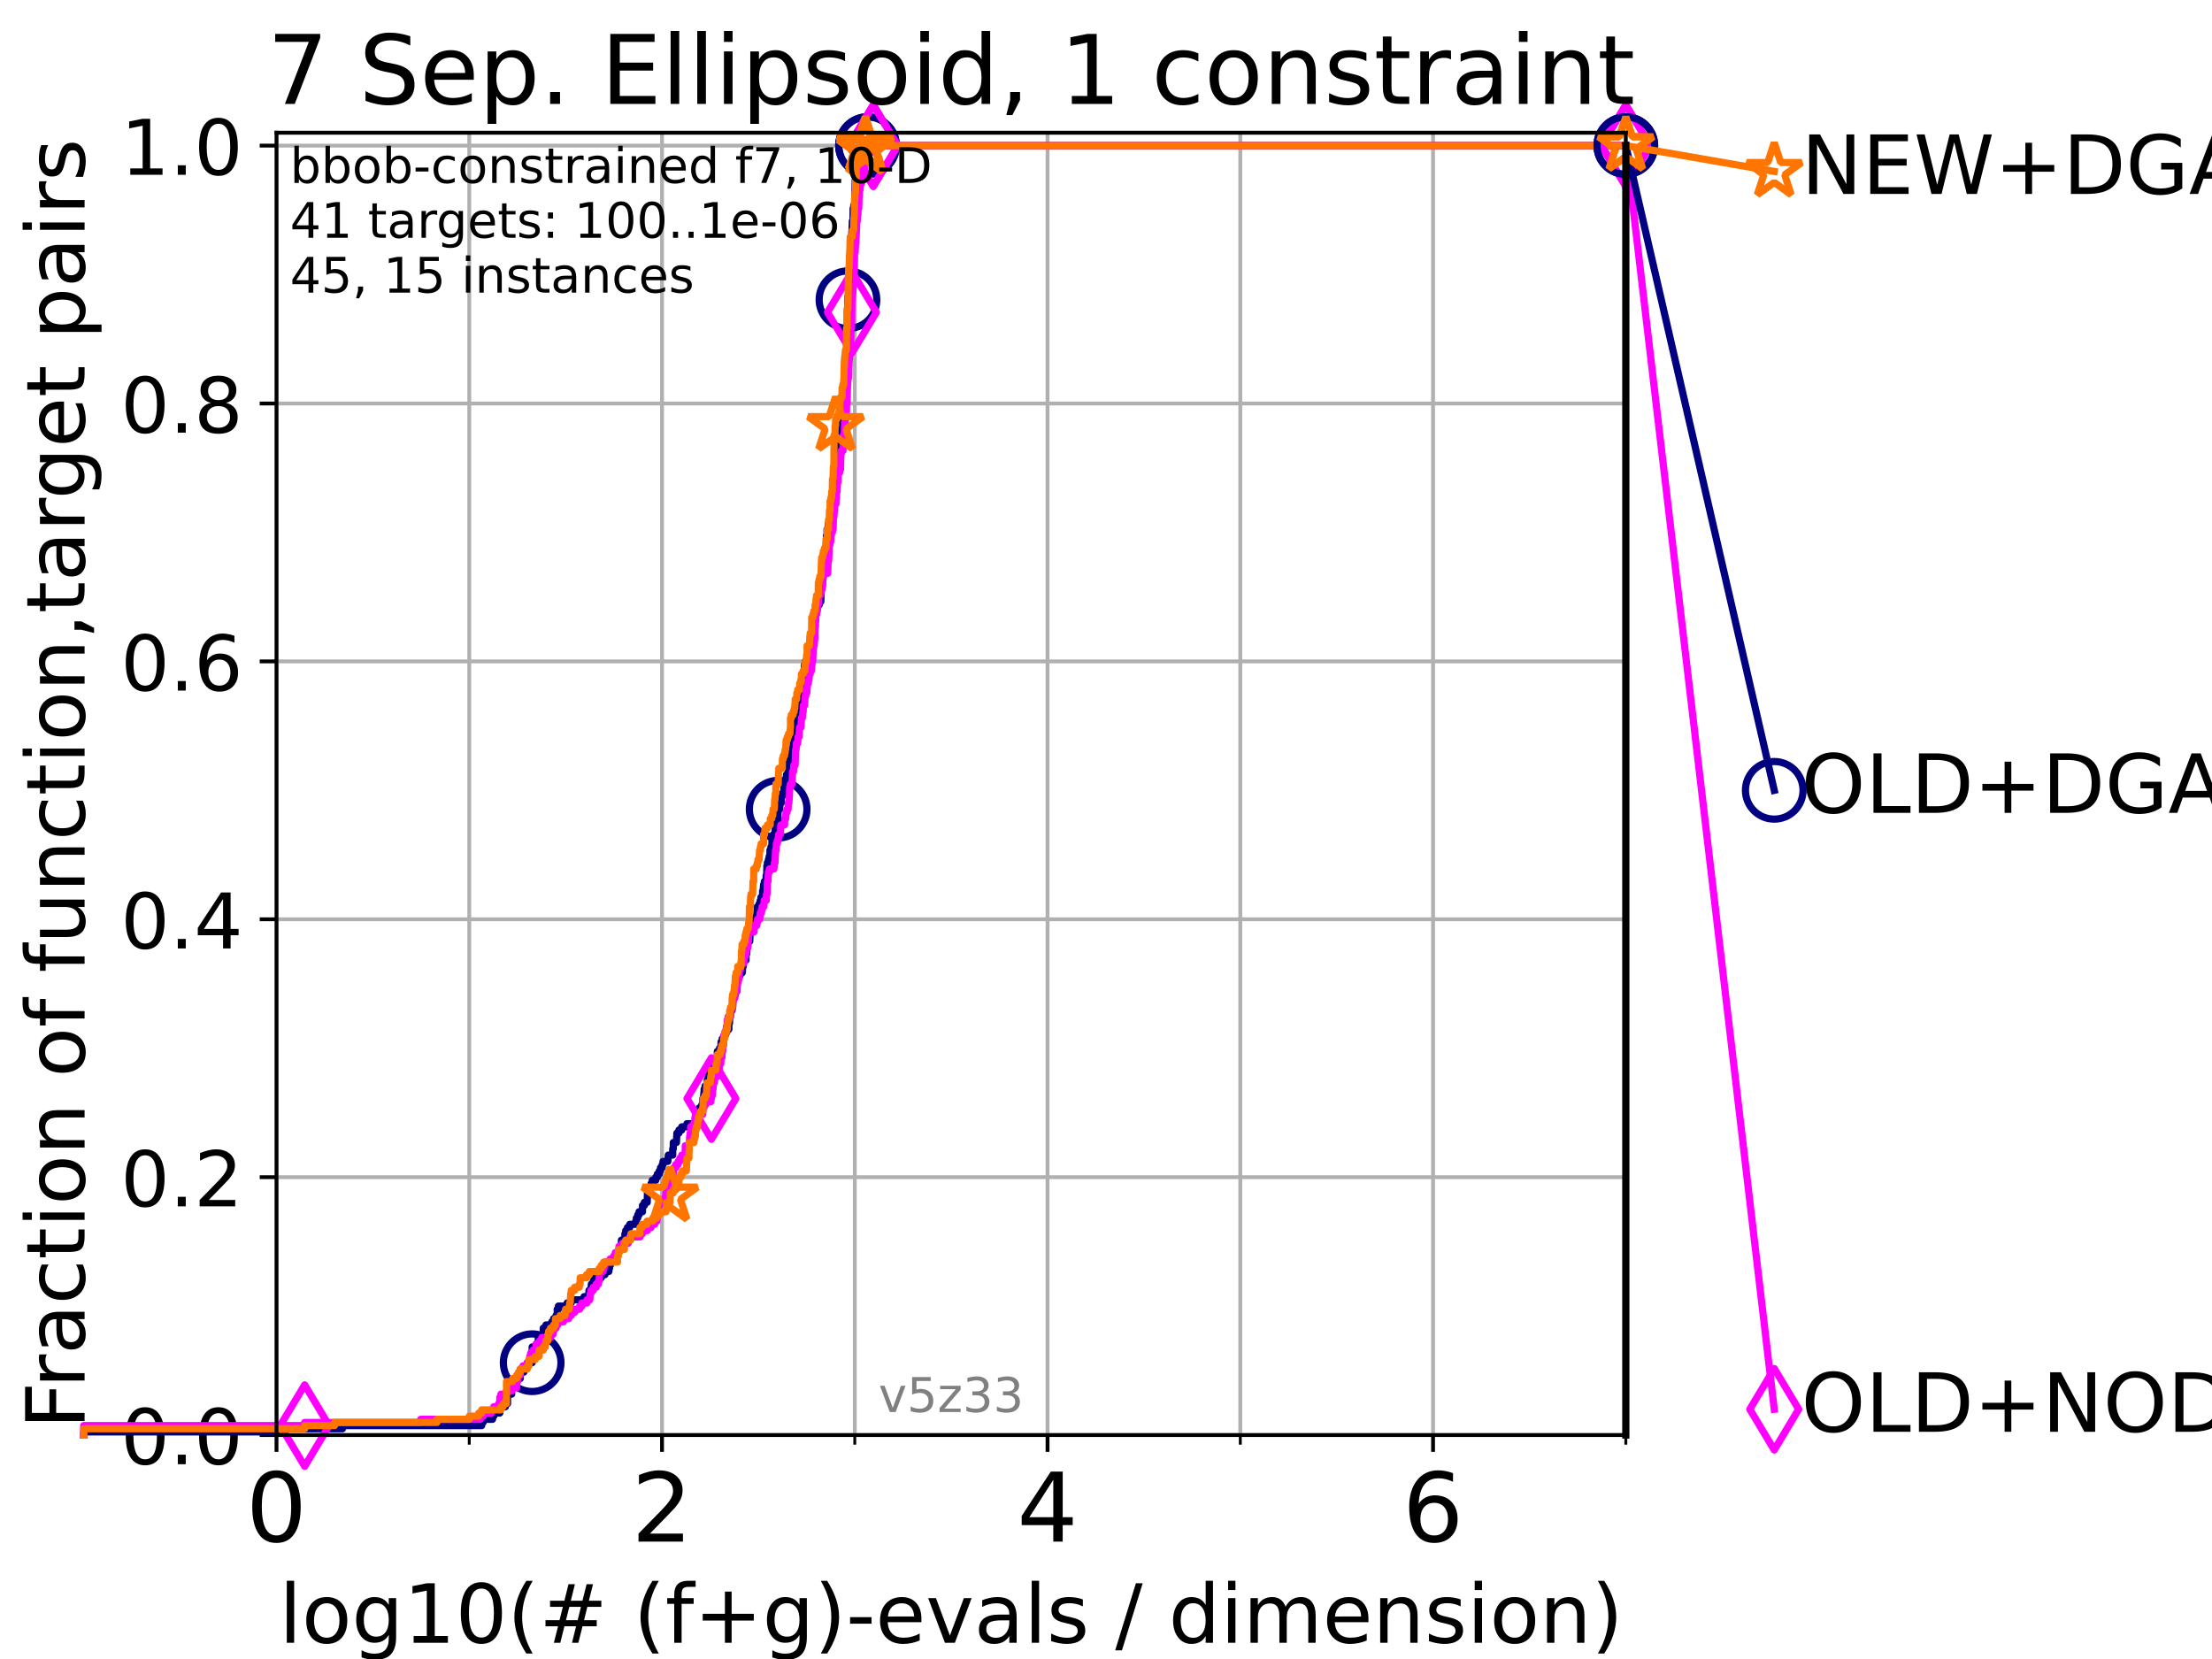 <?xml version="1.0" encoding="utf-8" standalone="no"?>
<!DOCTYPE svg PUBLIC "-//W3C//DTD SVG 1.1//EN"
  "http://www.w3.org/Graphics/SVG/1.1/DTD/svg11.dtd">
<!-- Created with matplotlib (https://matplotlib.org/) -->
<svg height="345.6pt" version="1.1" viewBox="0 0 460.8 345.6" width="460.8pt" xmlns="http://www.w3.org/2000/svg" xmlns:xlink="http://www.w3.org/1999/xlink">
 <defs>
  <style type="text/css">*{stroke-linecap:butt;stroke-linejoin:round;}</style>
 </defs>
 <g id="figure_1">
  <g id="patch_1">
   <path d="M 0 345.6 
L 460.8 345.6 
L 460.8 0 
L 0 0 
z
" style="fill:#ffffff;"/>
  </g>
  <g id="axes_1">
   <g id="patch_2">
    <path d="M 57.6 298.944 
L 338.688 298.944 
L 338.688 27.648 
L 57.6 27.648 
z
" style="fill:#ffffff;"/>
   </g>
   <g id="matplotlib.axis_1">
    <g id="xtick_1">
     <g id="line2d_1">
      <path clip-path="url(#pf3449d86ee)" d="M 57.6 298.944 
L 57.6 27.648 
" style="fill:none;stroke:#b0b0b0;stroke-linecap:square;stroke-width:0.8;"/>
     </g>
     <g id="line2d_2">
      <defs>
       <path d="M 0 0 
L 0 3.5 
" id="mc8c7ff9d80" style="stroke:#000000;stroke-width:0.8;"/>
      </defs>
      <g>
       <use style="stroke:#000000;stroke-width:0.8;" x="57.6" xlink:href="#mc8c7ff9d80" y="298.944"/>
      </g>
     </g>
     <g id="text_1">
      <!-- 0 -->
      <g transform="translate(51.237 321.141)scale(0.2 -0.2)">
       <defs>
        <path d="M 31.781 66.406 
Q 24.172 66.406 20.328 58.906 
Q 16.5 51.422 16.5 36.375 
Q 16.5 21.391 20.328 13.891 
Q 24.172 6.391 31.781 6.391 
Q 39.453 6.391 43.281 13.891 
Q 47.125 21.391 47.125 36.375 
Q 47.125 51.422 43.281 58.906 
Q 39.453 66.406 31.781 66.406 
z
M 31.781 74.219 
Q 44.047 74.219 50.516 64.516 
Q 56.984 54.828 56.984 36.375 
Q 56.984 17.969 50.516 8.266 
Q 44.047 -1.422 31.781 -1.422 
Q 19.531 -1.422 13.062 8.266 
Q 6.594 17.969 6.594 36.375 
Q 6.594 54.828 13.062 64.516 
Q 19.531 74.219 31.781 74.219 
z
" id="DejaVuSans-48"/>
       </defs>
       <use xlink:href="#DejaVuSans-48"/>
      </g>
     </g>
    </g>
    <g id="xtick_2">
     <g id="line2d_3">
      <path clip-path="url(#pf3449d86ee)" d="M 137.911 298.944 
L 137.911 27.648 
" style="fill:none;stroke:#b0b0b0;stroke-linecap:square;stroke-width:0.8;"/>
     </g>
     <g id="line2d_4">
      <g>
       <use style="stroke:#000000;stroke-width:0.8;" x="137.911" xlink:href="#mc8c7ff9d80" y="298.944"/>
      </g>
     </g>
     <g id="text_2">
      <!-- 2 -->
      <g transform="translate(131.548 321.141)scale(0.2 -0.2)">
       <defs>
        <path d="M 19.188 8.297 
L 53.609 8.297 
L 53.609 0 
L 7.328 0 
L 7.328 8.297 
Q 12.938 14.109 22.625 23.891 
Q 32.328 33.688 34.812 36.531 
Q 39.547 41.844 41.422 45.531 
Q 43.312 49.219 43.312 52.781 
Q 43.312 58.594 39.234 62.25 
Q 35.156 65.922 28.609 65.922 
Q 23.969 65.922 18.812 64.312 
Q 13.672 62.703 7.812 59.422 
L 7.812 69.391 
Q 13.766 71.781 18.938 73 
Q 24.125 74.219 28.422 74.219 
Q 39.75 74.219 46.484 68.547 
Q 53.219 62.891 53.219 53.422 
Q 53.219 48.922 51.531 44.891 
Q 49.859 40.875 45.406 35.406 
Q 44.188 33.984 37.641 27.219 
Q 31.109 20.453 19.188 8.297 
z
" id="DejaVuSans-50"/>
       </defs>
       <use xlink:href="#DejaVuSans-50"/>
      </g>
     </g>
    </g>
    <g id="xtick_3">
     <g id="line2d_5">
      <path clip-path="url(#pf3449d86ee)" d="M 218.222 298.944 
L 218.222 27.648 
" style="fill:none;stroke:#b0b0b0;stroke-linecap:square;stroke-width:0.8;"/>
     </g>
     <g id="line2d_6">
      <g>
       <use style="stroke:#000000;stroke-width:0.8;" x="218.222" xlink:href="#mc8c7ff9d80" y="298.944"/>
      </g>
     </g>
     <g id="text_3">
      <!-- 4 -->
      <g transform="translate(211.859 321.141)scale(0.2 -0.2)">
       <defs>
        <path d="M 37.797 64.312 
L 12.891 25.391 
L 37.797 25.391 
z
M 35.203 72.906 
L 47.609 72.906 
L 47.609 25.391 
L 58.016 25.391 
L 58.016 17.188 
L 47.609 17.188 
L 47.609 0 
L 37.797 0 
L 37.797 17.188 
L 4.891 17.188 
L 4.891 26.703 
z
" id="DejaVuSans-52"/>
       </defs>
       <use xlink:href="#DejaVuSans-52"/>
      </g>
     </g>
    </g>
    <g id="xtick_4">
     <g id="line2d_7">
      <path clip-path="url(#pf3449d86ee)" d="M 298.533 298.944 
L 298.533 27.648 
" style="fill:none;stroke:#b0b0b0;stroke-linecap:square;stroke-width:0.8;"/>
     </g>
     <g id="line2d_8">
      <g>
       <use style="stroke:#000000;stroke-width:0.8;" x="298.533" xlink:href="#mc8c7ff9d80" y="298.944"/>
      </g>
     </g>
     <g id="text_4">
      <!-- 6 -->
      <g transform="translate(292.17 321.141)scale(0.2 -0.2)">
       <defs>
        <path d="M 33.016 40.375 
Q 26.375 40.375 22.484 35.828 
Q 18.609 31.297 18.609 23.391 
Q 18.609 15.531 22.484 10.953 
Q 26.375 6.391 33.016 6.391 
Q 39.656 6.391 43.531 10.953 
Q 47.406 15.531 47.406 23.391 
Q 47.406 31.297 43.531 35.828 
Q 39.656 40.375 33.016 40.375 
z
M 52.594 71.297 
L 52.594 62.312 
Q 48.875 64.062 45.094 64.984 
Q 41.312 65.922 37.594 65.922 
Q 27.828 65.922 22.672 59.328 
Q 17.531 52.734 16.797 39.406 
Q 19.672 43.656 24.016 45.922 
Q 28.375 48.188 33.594 48.188 
Q 44.578 48.188 50.953 41.516 
Q 57.328 34.859 57.328 23.391 
Q 57.328 12.156 50.688 5.359 
Q 44.047 -1.422 33.016 -1.422 
Q 20.359 -1.422 13.672 8.266 
Q 6.984 17.969 6.984 36.375 
Q 6.984 53.656 15.188 63.938 
Q 23.391 74.219 37.203 74.219 
Q 40.922 74.219 44.703 73.484 
Q 48.484 72.75 52.594 71.297 
z
" id="DejaVuSans-54"/>
       </defs>
       <use xlink:href="#DejaVuSans-54"/>
      </g>
     </g>
    </g>
    <g id="xtick_5">
     <g id="line2d_9">
      <path clip-path="url(#pf3449d86ee)" d="M 97.755 298.944 
L 97.755 27.648 
" style="fill:none;stroke:#b0b0b0;stroke-linecap:square;stroke-width:0.8;"/>
     </g>
     <g id="line2d_10">
      <defs>
       <path d="M 0 0 
L 0 2 
" id="m8d7aaf0ad1" style="stroke:#000000;stroke-width:0.6;"/>
      </defs>
      <g>
       <use style="stroke:#000000;stroke-width:0.6;" x="97.755" xlink:href="#m8d7aaf0ad1" y="298.944"/>
      </g>
     </g>
    </g>
    <g id="xtick_6">
     <g id="line2d_11">
      <path clip-path="url(#pf3449d86ee)" d="M 178.066 298.944 
L 178.066 27.648 
" style="fill:none;stroke:#b0b0b0;stroke-linecap:square;stroke-width:0.8;"/>
     </g>
     <g id="line2d_12">
      <g>
       <use style="stroke:#000000;stroke-width:0.6;" x="178.066" xlink:href="#m8d7aaf0ad1" y="298.944"/>
      </g>
     </g>
    </g>
    <g id="xtick_7">
     <g id="line2d_13">
      <path clip-path="url(#pf3449d86ee)" d="M 258.377 298.944 
L 258.377 27.648 
" style="fill:none;stroke:#b0b0b0;stroke-linecap:square;stroke-width:0.8;"/>
     </g>
     <g id="line2d_14">
      <g>
       <use style="stroke:#000000;stroke-width:0.6;" x="258.377" xlink:href="#m8d7aaf0ad1" y="298.944"/>
      </g>
     </g>
    </g>
    <g id="xtick_8">
     <g id="line2d_15">
      <path clip-path="url(#pf3449d86ee)" d="M 338.688 298.944 
L 338.688 27.648 
" style="fill:none;stroke:#b0b0b0;stroke-linecap:square;stroke-width:0.8;"/>
     </g>
     <g id="line2d_16">
      <g>
       <use style="stroke:#000000;stroke-width:0.6;" x="338.688" xlink:href="#m8d7aaf0ad1" y="298.944"/>
      </g>
     </g>
    </g>
    <g id="text_5">
     <!-- log10(# (f+g)-evals / dimension) -->
     <g transform="translate(58.145 342.218)scale(0.17 -0.17)">
      <defs>
       <path d="M 9.422 75.984 
L 18.406 75.984 
L 18.406 0 
L 9.422 0 
z
" id="DejaVuSans-108"/>
       <path d="M 30.609 48.391 
Q 23.391 48.391 19.188 42.75 
Q 14.984 37.109 14.984 27.297 
Q 14.984 17.484 19.156 11.844 
Q 23.344 6.203 30.609 6.203 
Q 37.797 6.203 41.984 11.859 
Q 46.188 17.531 46.188 27.297 
Q 46.188 37.016 41.984 42.703 
Q 37.797 48.391 30.609 48.391 
z
M 30.609 56 
Q 42.328 56 49.016 48.375 
Q 55.719 40.766 55.719 27.297 
Q 55.719 13.875 49.016 6.219 
Q 42.328 -1.422 30.609 -1.422 
Q 18.844 -1.422 12.172 6.219 
Q 5.516 13.875 5.516 27.297 
Q 5.516 40.766 12.172 48.375 
Q 18.844 56 30.609 56 
z
" id="DejaVuSans-111"/>
       <path d="M 45.406 27.984 
Q 45.406 37.75 41.375 43.109 
Q 37.359 48.484 30.078 48.484 
Q 22.859 48.484 18.828 43.109 
Q 14.797 37.75 14.797 27.984 
Q 14.797 18.266 18.828 12.891 
Q 22.859 7.516 30.078 7.516 
Q 37.359 7.516 41.375 12.891 
Q 45.406 18.266 45.406 27.984 
z
M 54.391 6.781 
Q 54.391 -7.172 48.188 -13.984 
Q 42 -20.797 29.203 -20.797 
Q 24.469 -20.797 20.266 -20.094 
Q 16.062 -19.391 12.109 -17.922 
L 12.109 -9.188 
Q 16.062 -11.328 19.922 -12.344 
Q 23.781 -13.375 27.781 -13.375 
Q 36.625 -13.375 41.016 -8.766 
Q 45.406 -4.156 45.406 5.172 
L 45.406 9.625 
Q 42.625 4.781 38.281 2.391 
Q 33.938 0 27.875 0 
Q 17.828 0 11.672 7.656 
Q 5.516 15.328 5.516 27.984 
Q 5.516 40.672 11.672 48.328 
Q 17.828 56 27.875 56 
Q 33.938 56 38.281 53.609 
Q 42.625 51.219 45.406 46.391 
L 45.406 54.688 
L 54.391 54.688 
z
" id="DejaVuSans-103"/>
       <path d="M 12.406 8.297 
L 28.516 8.297 
L 28.516 63.922 
L 10.984 60.406 
L 10.984 69.391 
L 28.422 72.906 
L 38.281 72.906 
L 38.281 8.297 
L 54.391 8.297 
L 54.391 0 
L 12.406 0 
z
" id="DejaVuSans-49"/>
       <path d="M 31 75.875 
Q 24.469 64.656 21.281 53.656 
Q 18.109 42.672 18.109 31.391 
Q 18.109 20.125 21.312 9.062 
Q 24.516 -2 31 -13.188 
L 23.188 -13.188 
Q 15.875 -1.703 12.234 9.375 
Q 8.594 20.453 8.594 31.391 
Q 8.594 42.281 12.203 53.312 
Q 15.828 64.359 23.188 75.875 
z
" id="DejaVuSans-40"/>
       <path d="M 51.125 44 
L 36.922 44 
L 32.812 27.688 
L 47.125 27.688 
z
M 43.797 71.781 
L 38.719 51.516 
L 52.984 51.516 
L 58.109 71.781 
L 65.922 71.781 
L 60.891 51.516 
L 76.125 51.516 
L 76.125 44 
L 58.984 44 
L 54.984 27.688 
L 70.516 27.688 
L 70.516 20.219 
L 53.078 20.219 
L 48 0 
L 40.188 0 
L 45.219 20.219 
L 30.906 20.219 
L 25.875 0 
L 18.016 0 
L 23.094 20.219 
L 7.719 20.219 
L 7.719 27.688 
L 24.906 27.688 
L 29 44 
L 13.281 44 
L 13.281 51.516 
L 30.906 51.516 
L 35.891 71.781 
z
" id="DejaVuSans-35"/>
       <path id="DejaVuSans-32"/>
       <path d="M 37.109 75.984 
L 37.109 68.5 
L 28.516 68.5 
Q 23.688 68.5 21.797 66.547 
Q 19.922 64.594 19.922 59.516 
L 19.922 54.688 
L 34.719 54.688 
L 34.719 47.703 
L 19.922 47.703 
L 19.922 0 
L 10.891 0 
L 10.891 47.703 
L 2.297 47.703 
L 2.297 54.688 
L 10.891 54.688 
L 10.891 58.5 
Q 10.891 67.625 15.141 71.797 
Q 19.391 75.984 28.609 75.984 
z
" id="DejaVuSans-102"/>
       <path d="M 46 62.703 
L 46 35.5 
L 73.188 35.5 
L 73.188 27.203 
L 46 27.203 
L 46 0 
L 37.797 0 
L 37.797 27.203 
L 10.594 27.203 
L 10.594 35.5 
L 37.797 35.5 
L 37.797 62.703 
z
" id="DejaVuSans-43"/>
       <path d="M 8.016 75.875 
L 15.828 75.875 
Q 23.141 64.359 26.781 53.312 
Q 30.422 42.281 30.422 31.391 
Q 30.422 20.453 26.781 9.375 
Q 23.141 -1.703 15.828 -13.188 
L 8.016 -13.188 
Q 14.5 -2 17.703 9.062 
Q 20.906 20.125 20.906 31.391 
Q 20.906 42.672 17.703 53.656 
Q 14.5 64.656 8.016 75.875 
z
" id="DejaVuSans-41"/>
       <path d="M 4.891 31.391 
L 31.203 31.391 
L 31.203 23.391 
L 4.891 23.391 
z
" id="DejaVuSans-45"/>
       <path d="M 56.203 29.594 
L 56.203 25.203 
L 14.891 25.203 
Q 15.484 15.922 20.484 11.062 
Q 25.484 6.203 34.422 6.203 
Q 39.594 6.203 44.453 7.469 
Q 49.312 8.734 54.109 11.281 
L 54.109 2.781 
Q 49.266 0.734 44.188 -0.344 
Q 39.109 -1.422 33.891 -1.422 
Q 20.797 -1.422 13.156 6.188 
Q 5.516 13.812 5.516 26.812 
Q 5.516 40.234 12.766 48.109 
Q 20.016 56 32.328 56 
Q 43.359 56 49.781 48.891 
Q 56.203 41.797 56.203 29.594 
z
M 47.219 32.234 
Q 47.125 39.594 43.094 43.984 
Q 39.062 48.391 32.422 48.391 
Q 24.906 48.391 20.391 44.141 
Q 15.875 39.891 15.188 32.172 
z
" id="DejaVuSans-101"/>
       <path d="M 2.984 54.688 
L 12.5 54.688 
L 29.594 8.797 
L 46.688 54.688 
L 56.203 54.688 
L 35.688 0 
L 23.484 0 
z
" id="DejaVuSans-118"/>
       <path d="M 34.281 27.484 
Q 23.391 27.484 19.188 25 
Q 14.984 22.516 14.984 16.5 
Q 14.984 11.719 18.141 8.906 
Q 21.297 6.109 26.703 6.109 
Q 34.188 6.109 38.703 11.406 
Q 43.219 16.703 43.219 25.484 
L 43.219 27.484 
z
M 52.203 31.203 
L 52.203 0 
L 43.219 0 
L 43.219 8.297 
Q 40.141 3.328 35.547 0.953 
Q 30.953 -1.422 24.312 -1.422 
Q 15.922 -1.422 10.953 3.297 
Q 6 8.016 6 15.922 
Q 6 25.141 12.172 29.828 
Q 18.359 34.516 30.609 34.516 
L 43.219 34.516 
L 43.219 35.406 
Q 43.219 41.609 39.141 45 
Q 35.062 48.391 27.688 48.391 
Q 23 48.391 18.547 47.266 
Q 14.109 46.141 10.016 43.891 
L 10.016 52.203 
Q 14.938 54.109 19.578 55.047 
Q 24.219 56 28.609 56 
Q 40.484 56 46.344 49.844 
Q 52.203 43.703 52.203 31.203 
z
" id="DejaVuSans-97"/>
       <path d="M 44.281 53.078 
L 44.281 44.578 
Q 40.484 46.531 36.375 47.5 
Q 32.281 48.484 27.875 48.484 
Q 21.188 48.484 17.844 46.438 
Q 14.5 44.391 14.5 40.281 
Q 14.5 37.156 16.891 35.375 
Q 19.281 33.594 26.516 31.984 
L 29.594 31.297 
Q 39.156 29.25 43.188 25.516 
Q 47.219 21.781 47.219 15.094 
Q 47.219 7.469 41.188 3.016 
Q 35.156 -1.422 24.609 -1.422 
Q 20.219 -1.422 15.453 -0.562 
Q 10.688 0.297 5.422 2 
L 5.422 11.281 
Q 10.406 8.688 15.234 7.391 
Q 20.062 6.109 24.812 6.109 
Q 31.156 6.109 34.562 8.281 
Q 37.984 10.453 37.984 14.406 
Q 37.984 18.062 35.516 20.016 
Q 33.062 21.969 24.703 23.781 
L 21.578 24.516 
Q 13.234 26.266 9.516 29.906 
Q 5.812 33.547 5.812 39.891 
Q 5.812 47.609 11.281 51.797 
Q 16.75 56 26.812 56 
Q 31.781 56 36.172 55.266 
Q 40.578 54.547 44.281 53.078 
z
" id="DejaVuSans-115"/>
       <path d="M 25.391 72.906 
L 33.688 72.906 
L 8.297 -9.281 
L 0 -9.281 
z
" id="DejaVuSans-47"/>
       <path d="M 45.406 46.391 
L 45.406 75.984 
L 54.391 75.984 
L 54.391 0 
L 45.406 0 
L 45.406 8.203 
Q 42.578 3.328 38.25 0.953 
Q 33.938 -1.422 27.875 -1.422 
Q 17.969 -1.422 11.734 6.484 
Q 5.516 14.406 5.516 27.297 
Q 5.516 40.188 11.734 48.094 
Q 17.969 56 27.875 56 
Q 33.938 56 38.25 53.625 
Q 42.578 51.266 45.406 46.391 
z
M 14.797 27.297 
Q 14.797 17.391 18.875 11.75 
Q 22.953 6.109 30.078 6.109 
Q 37.203 6.109 41.297 11.75 
Q 45.406 17.391 45.406 27.297 
Q 45.406 37.203 41.297 42.844 
Q 37.203 48.484 30.078 48.484 
Q 22.953 48.484 18.875 42.844 
Q 14.797 37.203 14.797 27.297 
z
" id="DejaVuSans-100"/>
       <path d="M 9.422 54.688 
L 18.406 54.688 
L 18.406 0 
L 9.422 0 
z
M 9.422 75.984 
L 18.406 75.984 
L 18.406 64.594 
L 9.422 64.594 
z
" id="DejaVuSans-105"/>
       <path d="M 52 44.188 
Q 55.375 50.25 60.062 53.125 
Q 64.75 56 71.094 56 
Q 79.641 56 84.281 50.016 
Q 88.922 44.047 88.922 33.016 
L 88.922 0 
L 79.891 0 
L 79.891 32.719 
Q 79.891 40.578 77.094 44.375 
Q 74.312 48.188 68.609 48.188 
Q 61.625 48.188 57.562 43.547 
Q 53.516 38.922 53.516 30.906 
L 53.516 0 
L 44.484 0 
L 44.484 32.719 
Q 44.484 40.625 41.703 44.406 
Q 38.922 48.188 33.109 48.188 
Q 26.219 48.188 22.156 43.531 
Q 18.109 38.875 18.109 30.906 
L 18.109 0 
L 9.078 0 
L 9.078 54.688 
L 18.109 54.688 
L 18.109 46.188 
Q 21.188 51.219 25.484 53.609 
Q 29.781 56 35.688 56 
Q 41.656 56 45.828 52.969 
Q 50 49.953 52 44.188 
z
" id="DejaVuSans-109"/>
       <path d="M 54.891 33.016 
L 54.891 0 
L 45.906 0 
L 45.906 32.719 
Q 45.906 40.484 42.875 44.328 
Q 39.844 48.188 33.797 48.188 
Q 26.516 48.188 22.312 43.547 
Q 18.109 38.922 18.109 30.906 
L 18.109 0 
L 9.078 0 
L 9.078 54.688 
L 18.109 54.688 
L 18.109 46.188 
Q 21.344 51.125 25.703 53.562 
Q 30.078 56 35.797 56 
Q 45.219 56 50.047 50.172 
Q 54.891 44.344 54.891 33.016 
z
" id="DejaVuSans-110"/>
      </defs>
      <use xlink:href="#DejaVuSans-108"/>
      <use x="27.783" xlink:href="#DejaVuSans-111"/>
      <use x="88.965" xlink:href="#DejaVuSans-103"/>
      <use x="152.441" xlink:href="#DejaVuSans-49"/>
      <use x="216.064" xlink:href="#DejaVuSans-48"/>
      <use x="279.688" xlink:href="#DejaVuSans-40"/>
      <use x="318.701" xlink:href="#DejaVuSans-35"/>
      <use x="402.49" xlink:href="#DejaVuSans-32"/>
      <use x="434.277" xlink:href="#DejaVuSans-40"/>
      <use x="473.291" xlink:href="#DejaVuSans-102"/>
      <use x="508.496" xlink:href="#DejaVuSans-43"/>
      <use x="592.285" xlink:href="#DejaVuSans-103"/>
      <use x="655.762" xlink:href="#DejaVuSans-41"/>
      <use x="694.775" xlink:href="#DejaVuSans-45"/>
      <use x="730.859" xlink:href="#DejaVuSans-101"/>
      <use x="792.383" xlink:href="#DejaVuSans-118"/>
      <use x="851.562" xlink:href="#DejaVuSans-97"/>
      <use x="912.842" xlink:href="#DejaVuSans-108"/>
      <use x="940.625" xlink:href="#DejaVuSans-115"/>
      <use x="992.725" xlink:href="#DejaVuSans-32"/>
      <use x="1024.512" xlink:href="#DejaVuSans-47"/>
      <use x="1058.203" xlink:href="#DejaVuSans-32"/>
      <use x="1089.99" xlink:href="#DejaVuSans-100"/>
      <use x="1153.467" xlink:href="#DejaVuSans-105"/>
      <use x="1181.25" xlink:href="#DejaVuSans-109"/>
      <use x="1278.662" xlink:href="#DejaVuSans-101"/>
      <use x="1340.186" xlink:href="#DejaVuSans-110"/>
      <use x="1403.564" xlink:href="#DejaVuSans-115"/>
      <use x="1455.664" xlink:href="#DejaVuSans-105"/>
      <use x="1483.447" xlink:href="#DejaVuSans-111"/>
      <use x="1544.629" xlink:href="#DejaVuSans-110"/>
      <use x="1608.008" xlink:href="#DejaVuSans-41"/>
     </g>
    </g>
   </g>
   <g id="matplotlib.axis_2">
    <g id="ytick_1">
     <g id="line2d_17">
      <path clip-path="url(#pf3449d86ee)" d="M 57.6 298.944 
L 338.688 298.944 
" style="fill:none;stroke:#b0b0b0;stroke-linecap:square;stroke-width:0.8;"/>
     </g>
     <g id="line2d_18">
      <defs>
       <path d="M 0 0 
L -3.5 0 
" id="m143cd22706" style="stroke:#000000;stroke-width:0.8;"/>
      </defs>
      <g>
       <use style="stroke:#000000;stroke-width:0.8;" x="57.6" xlink:href="#m143cd22706" y="298.944"/>
      </g>
     </g>
     <g id="text_6">
      <!-- 0.0 -->
      <g transform="translate(25.155 305.023)scale(0.16 -0.16)">
       <defs>
        <path d="M 10.688 12.406 
L 21 12.406 
L 21 0 
L 10.688 0 
z
" id="DejaVuSans-46"/>
       </defs>
       <use xlink:href="#DejaVuSans-48"/>
       <use x="63.623" xlink:href="#DejaVuSans-46"/>
       <use x="95.41" xlink:href="#DejaVuSans-48"/>
      </g>
     </g>
    </g>
    <g id="ytick_2">
     <g id="line2d_19">
      <path clip-path="url(#pf3449d86ee)" d="M 57.6 245.222 
L 338.688 245.222 
" style="fill:none;stroke:#b0b0b0;stroke-linecap:square;stroke-width:0.8;"/>
     </g>
     <g id="line2d_20">
      <g>
       <use style="stroke:#000000;stroke-width:0.8;" x="57.6" xlink:href="#m143cd22706" y="245.222"/>
      </g>
     </g>
     <g id="text_7">
      <!-- 0.2 -->
      <g transform="translate(25.155 251.301)scale(0.16 -0.16)">
       <use xlink:href="#DejaVuSans-48"/>
       <use x="63.623" xlink:href="#DejaVuSans-46"/>
       <use x="95.41" xlink:href="#DejaVuSans-50"/>
      </g>
     </g>
    </g>
    <g id="ytick_3">
     <g id="line2d_21">
      <path clip-path="url(#pf3449d86ee)" d="M 57.6 191.5 
L 338.688 191.5 
" style="fill:none;stroke:#b0b0b0;stroke-linecap:square;stroke-width:0.8;"/>
     </g>
     <g id="line2d_22">
      <g>
       <use style="stroke:#000000;stroke-width:0.8;" x="57.6" xlink:href="#m143cd22706" y="191.5"/>
      </g>
     </g>
     <g id="text_8">
      <!-- 0.4 -->
      <g transform="translate(25.155 197.579)scale(0.16 -0.16)">
       <use xlink:href="#DejaVuSans-48"/>
       <use x="63.623" xlink:href="#DejaVuSans-46"/>
       <use x="95.41" xlink:href="#DejaVuSans-52"/>
      </g>
     </g>
    </g>
    <g id="ytick_4">
     <g id="line2d_23">
      <path clip-path="url(#pf3449d86ee)" d="M 57.6 137.778 
L 338.688 137.778 
" style="fill:none;stroke:#b0b0b0;stroke-linecap:square;stroke-width:0.8;"/>
     </g>
     <g id="line2d_24">
      <g>
       <use style="stroke:#000000;stroke-width:0.8;" x="57.6" xlink:href="#m143cd22706" y="137.778"/>
      </g>
     </g>
     <g id="text_9">
      <!-- 0.6 -->
      <g transform="translate(25.155 143.857)scale(0.16 -0.16)">
       <use xlink:href="#DejaVuSans-48"/>
       <use x="63.623" xlink:href="#DejaVuSans-46"/>
       <use x="95.41" xlink:href="#DejaVuSans-54"/>
      </g>
     </g>
    </g>
    <g id="ytick_5">
     <g id="line2d_25">
      <path clip-path="url(#pf3449d86ee)" d="M 57.6 84.056 
L 338.688 84.056 
" style="fill:none;stroke:#b0b0b0;stroke-linecap:square;stroke-width:0.8;"/>
     </g>
     <g id="line2d_26">
      <g>
       <use style="stroke:#000000;stroke-width:0.8;" x="57.6" xlink:href="#m143cd22706" y="84.056"/>
      </g>
     </g>
     <g id="text_10">
      <!-- 0.8 -->
      <g transform="translate(25.155 90.135)scale(0.16 -0.16)">
       <defs>
        <path d="M 31.781 34.625 
Q 24.75 34.625 20.719 30.859 
Q 16.703 27.094 16.703 20.516 
Q 16.703 13.922 20.719 10.156 
Q 24.75 6.391 31.781 6.391 
Q 38.812 6.391 42.859 10.172 
Q 46.922 13.969 46.922 20.516 
Q 46.922 27.094 42.891 30.859 
Q 38.875 34.625 31.781 34.625 
z
M 21.922 38.812 
Q 15.578 40.375 12.031 44.719 
Q 8.5 49.078 8.5 55.328 
Q 8.5 64.062 14.719 69.141 
Q 20.953 74.219 31.781 74.219 
Q 42.672 74.219 48.875 69.141 
Q 55.078 64.062 55.078 55.328 
Q 55.078 49.078 51.531 44.719 
Q 48 40.375 41.703 38.812 
Q 48.828 37.156 52.797 32.312 
Q 56.781 27.484 56.781 20.516 
Q 56.781 9.906 50.312 4.234 
Q 43.844 -1.422 31.781 -1.422 
Q 19.734 -1.422 13.25 4.234 
Q 6.781 9.906 6.781 20.516 
Q 6.781 27.484 10.781 32.312 
Q 14.797 37.156 21.922 38.812 
z
M 18.312 54.391 
Q 18.312 48.734 21.844 45.562 
Q 25.391 42.391 31.781 42.391 
Q 38.141 42.391 41.719 45.562 
Q 45.312 48.734 45.312 54.391 
Q 45.312 60.062 41.719 63.234 
Q 38.141 66.406 31.781 66.406 
Q 25.391 66.406 21.844 63.234 
Q 18.312 60.062 18.312 54.391 
z
" id="DejaVuSans-56"/>
       </defs>
       <use xlink:href="#DejaVuSans-48"/>
       <use x="63.623" xlink:href="#DejaVuSans-46"/>
       <use x="95.41" xlink:href="#DejaVuSans-56"/>
      </g>
     </g>
    </g>
    <g id="ytick_6">
     <g id="line2d_27">
      <path clip-path="url(#pf3449d86ee)" d="M 57.6 30.334 
L 338.688 30.334 
" style="fill:none;stroke:#b0b0b0;stroke-linecap:square;stroke-width:0.8;"/>
     </g>
     <g id="line2d_28">
      <g>
       <use style="stroke:#000000;stroke-width:0.8;" x="57.6" xlink:href="#m143cd22706" y="30.334"/>
      </g>
     </g>
     <g id="text_11">
      <!-- 1.0 -->
      <g transform="translate(25.155 36.413)scale(0.16 -0.16)">
       <use xlink:href="#DejaVuSans-49"/>
       <use x="63.623" xlink:href="#DejaVuSans-46"/>
       <use x="95.41" xlink:href="#DejaVuSans-48"/>
      </g>
     </g>
    </g>
    <g id="text_12">
     <!-- Fraction of function,target pairs -->
     <g transform="translate(17.62 297.681)rotate(-90)scale(0.17 -0.17)">
      <defs>
       <path d="M 9.812 72.906 
L 51.703 72.906 
L 51.703 64.594 
L 19.672 64.594 
L 19.672 43.109 
L 48.578 43.109 
L 48.578 34.812 
L 19.672 34.812 
L 19.672 0 
L 9.812 0 
z
" id="DejaVuSans-70"/>
       <path d="M 41.109 46.297 
Q 39.594 47.172 37.812 47.578 
Q 36.031 48 33.891 48 
Q 26.266 48 22.188 43.047 
Q 18.109 38.094 18.109 28.812 
L 18.109 0 
L 9.078 0 
L 9.078 54.688 
L 18.109 54.688 
L 18.109 46.188 
Q 20.953 51.172 25.484 53.578 
Q 30.031 56 36.531 56 
Q 37.453 56 38.578 55.875 
Q 39.703 55.766 41.062 55.516 
z
" id="DejaVuSans-114"/>
       <path d="M 48.781 52.594 
L 48.781 44.188 
Q 44.969 46.297 41.141 47.344 
Q 37.312 48.391 33.406 48.391 
Q 24.656 48.391 19.812 42.844 
Q 14.984 37.312 14.984 27.297 
Q 14.984 17.281 19.812 11.734 
Q 24.656 6.203 33.406 6.203 
Q 37.312 6.203 41.141 7.25 
Q 44.969 8.297 48.781 10.406 
L 48.781 2.094 
Q 45.016 0.344 40.984 -0.531 
Q 36.969 -1.422 32.422 -1.422 
Q 20.062 -1.422 12.781 6.344 
Q 5.516 14.109 5.516 27.297 
Q 5.516 40.672 12.859 48.328 
Q 20.219 56 33.016 56 
Q 37.156 56 41.109 55.141 
Q 45.062 54.297 48.781 52.594 
z
" id="DejaVuSans-99"/>
       <path d="M 18.312 70.219 
L 18.312 54.688 
L 36.812 54.688 
L 36.812 47.703 
L 18.312 47.703 
L 18.312 18.016 
Q 18.312 11.328 20.141 9.422 
Q 21.969 7.516 27.594 7.516 
L 36.812 7.516 
L 36.812 0 
L 27.594 0 
Q 17.188 0 13.234 3.875 
Q 9.281 7.766 9.281 18.016 
L 9.281 47.703 
L 2.688 47.703 
L 2.688 54.688 
L 9.281 54.688 
L 9.281 70.219 
z
" id="DejaVuSans-116"/>
       <path d="M 8.5 21.578 
L 8.5 54.688 
L 17.484 54.688 
L 17.484 21.922 
Q 17.484 14.156 20.5 10.266 
Q 23.531 6.391 29.594 6.391 
Q 36.859 6.391 41.078 11.031 
Q 45.312 15.672 45.312 23.688 
L 45.312 54.688 
L 54.297 54.688 
L 54.297 0 
L 45.312 0 
L 45.312 8.406 
Q 42.047 3.422 37.719 1 
Q 33.406 -1.422 27.688 -1.422 
Q 18.266 -1.422 13.375 4.438 
Q 8.5 10.297 8.5 21.578 
z
M 31.109 56 
z
" id="DejaVuSans-117"/>
       <path d="M 11.719 12.406 
L 22.016 12.406 
L 22.016 4 
L 14.016 -11.625 
L 7.719 -11.625 
L 11.719 4 
z
" id="DejaVuSans-44"/>
       <path d="M 18.109 8.203 
L 18.109 -20.797 
L 9.078 -20.797 
L 9.078 54.688 
L 18.109 54.688 
L 18.109 46.391 
Q 20.953 51.266 25.266 53.625 
Q 29.594 56 35.594 56 
Q 45.562 56 51.781 48.094 
Q 58.016 40.188 58.016 27.297 
Q 58.016 14.406 51.781 6.484 
Q 45.562 -1.422 35.594 -1.422 
Q 29.594 -1.422 25.266 0.953 
Q 20.953 3.328 18.109 8.203 
z
M 48.688 27.297 
Q 48.688 37.203 44.609 42.844 
Q 40.531 48.484 33.406 48.484 
Q 26.266 48.484 22.188 42.844 
Q 18.109 37.203 18.109 27.297 
Q 18.109 17.391 22.188 11.75 
Q 26.266 6.109 33.406 6.109 
Q 40.531 6.109 44.609 11.75 
Q 48.688 17.391 48.688 27.297 
z
" id="DejaVuSans-112"/>
      </defs>
      <use xlink:href="#DejaVuSans-70"/>
      <use x="50.27" xlink:href="#DejaVuSans-114"/>
      <use x="91.383" xlink:href="#DejaVuSans-97"/>
      <use x="152.662" xlink:href="#DejaVuSans-99"/>
      <use x="207.643" xlink:href="#DejaVuSans-116"/>
      <use x="246.852" xlink:href="#DejaVuSans-105"/>
      <use x="274.635" xlink:href="#DejaVuSans-111"/>
      <use x="335.816" xlink:href="#DejaVuSans-110"/>
      <use x="399.195" xlink:href="#DejaVuSans-32"/>
      <use x="430.982" xlink:href="#DejaVuSans-111"/>
      <use x="492.164" xlink:href="#DejaVuSans-102"/>
      <use x="527.369" xlink:href="#DejaVuSans-32"/>
      <use x="559.156" xlink:href="#DejaVuSans-102"/>
      <use x="594.361" xlink:href="#DejaVuSans-117"/>
      <use x="657.74" xlink:href="#DejaVuSans-110"/>
      <use x="721.119" xlink:href="#DejaVuSans-99"/>
      <use x="776.1" xlink:href="#DejaVuSans-116"/>
      <use x="815.309" xlink:href="#DejaVuSans-105"/>
      <use x="843.092" xlink:href="#DejaVuSans-111"/>
      <use x="904.273" xlink:href="#DejaVuSans-110"/>
      <use x="967.652" xlink:href="#DejaVuSans-44"/>
      <use x="999.439" xlink:href="#DejaVuSans-116"/>
      <use x="1038.648" xlink:href="#DejaVuSans-97"/>
      <use x="1099.928" xlink:href="#DejaVuSans-114"/>
      <use x="1139.291" xlink:href="#DejaVuSans-103"/>
      <use x="1202.768" xlink:href="#DejaVuSans-101"/>
      <use x="1264.291" xlink:href="#DejaVuSans-116"/>
      <use x="1303.5" xlink:href="#DejaVuSans-32"/>
      <use x="1335.287" xlink:href="#DejaVuSans-112"/>
      <use x="1398.764" xlink:href="#DejaVuSans-97"/>
      <use x="1460.043" xlink:href="#DejaVuSans-105"/>
      <use x="1487.826" xlink:href="#DejaVuSans-114"/>
      <use x="1528.939" xlink:href="#DejaVuSans-115"/>
     </g>
    </g>
   </g>
   <g id="line2d_29">
    <defs>
     <path d="M 0 1.5 
C 0.398 1.5 0.779 1.342 1.061 1.061 
C 1.342 0.779 1.5 0.398 1.5 0 
C 1.5 -0.398 1.342 -0.779 1.061 -1.061 
C 0.779 -1.342 0.398 -1.5 0 -1.5 
C -0.398 -1.5 -0.779 -1.342 -1.061 -1.061 
C -1.342 -0.779 -1.5 -0.398 -1.5 0 
C -1.5 0.398 -1.342 0.779 -1.061 1.061 
C -0.779 1.342 -0.398 1.5 0 1.5 
z
" id="m1d808c047f" style="stroke:#000080;"/>
    </defs>
    <g>
     <use style="fill:#000080;stroke:#000080;" x="180.718" xlink:href="#m1d808c047f" y="30.334"/>
     <use style="fill:#000080;stroke:#000080;" x="180.718" xlink:href="#m1d808c047f" y="30.334"/>
    </g>
   </g>
   <g id="line2d_30">
    <path d="M 17.445 298.944 
L 17.445 298.289 
L 57.6 298.289 
L 57.6 297.634 
L 71.35 297.634 
L 71.35 296.979 
L 100.344 296.979 
L 100.344 296.323 
L 100.642 296.323 
L 100.642 295.668 
L 102.597 295.668 
L 102.597 295.013 
L 102.859 295.013 
L 102.859 294.358 
L 104.115 294.358 
L 104.115 293.048 
L 105.285 293.048 
L 105.285 292.393 
L 105.733 292.393 
L 105.733 290.427 
L 106.594 290.427 
L 106.594 288.462 
L 107.213 288.462 
L 107.213 287.151 
L 108.389 287.151 
L 108.389 285.841 
L 109.132 285.841 
L 109.132 285.186 
L 109.668 285.186 
L 109.668 284.531 
L 109.843 284.531 
L 109.843 283.876 
L 110.86 283.876 
L 110.86 280.6 
L 112.128 280.6 
L 112.128 278.634 
L 113.168 278.634 
L 113.168 276.669 
L 113.735 276.669 
L 113.735 276.014 
L 114.947 276.014 
L 114.947 275.359 
L 115.333 275.359 
L 115.333 274.704 
L 115.835 274.704 
L 115.835 274.048 
L 116.081 274.048 
L 116.081 272.738 
L 116.323 272.738 
L 116.323 272.083 
L 118.149 272.083 
L 118.149 271.428 
L 118.994 271.428 
L 118.994 270.773 
L 121.668 270.773 
L 121.668 270.118 
L 122.615 270.118 
L 122.699 268.807 
L 123.111 268.807 
L 123.193 267.497 
L 123.594 267.497 
L 123.594 266.842 
L 123.83 266.842 
L 123.83 266.187 
L 125.256 266.187 
L 125.256 265.532 
L 126.031 265.532 
L 126.031 264.876 
L 126.839 264.876 
L 126.839 264.221 
L 126.97 264.221 
L 126.97 263.566 
L 127.165 263.566 
L 127.165 262.911 
L 127.548 262.911 
L 127.548 262.256 
L 128.169 262.256 
L 128.169 261.601 
L 128.65 261.601 
L 128.65 260.946 
L 128.944 260.946 
L 128.944 260.29 
L 129.405 260.29 
L 129.461 258.325 
L 130.128 258.325 
L 130.182 257.015 
L 130.345 257.015 
L 130.345 256.36 
L 130.717 256.36 
L 130.717 255.704 
L 131.185 255.704 
L 131.185 255.049 
L 132.423 255.049 
L 132.423 254.394 
L 132.565 254.394 
L 132.565 253.739 
L 132.847 253.739 
L 132.847 253.084 
L 133.125 253.084 
L 133.125 252.429 
L 133.844 252.429 
L 133.844 251.118 
L 134.236 251.118 
L 134.236 250.463 
L 134.829 250.463 
L 134.87 248.498 
L 135.402 248.498 
L 135.402 247.187 
L 135.642 247.187 
L 135.642 246.532 
L 135.879 246.532 
L 135.879 245.877 
L 136.608 245.877 
L 136.608 245.222 
L 136.943 245.222 
L 136.943 244.567 
L 137.344 244.567 
L 137.344 243.912 
L 137.594 243.912 
L 137.594 243.257 
L 137.946 243.257 
L 137.946 242.601 
L 138.119 242.601 
L 138.119 241.946 
L 139.123 241.946 
L 139.221 240.636 
L 140.135 240.636 
L 140.135 239.326 
L 140.257 239.326 
L 140.257 238.015 
L 140.915 238.015 
L 141.003 236.05 
L 141.436 236.05 
L 141.436 235.395 
L 142.024 235.395 
L 142.024 234.74 
L 143.093 234.74 
L 143.093 234.085 
L 144.818 234.085 
L 144.818 233.429 
L 144.935 233.429 
L 144.982 231.464 
L 145.643 231.464 
L 145.643 230.809 
L 146.194 230.809 
L 146.194 230.154 
L 146.41 230.154 
L 146.41 228.843 
L 146.538 228.843 
L 146.644 227.533 
L 146.686 227.533 
L 146.686 226.878 
L 146.875 226.878 
L 146.875 226.223 
L 147.348 226.223 
L 147.348 224.912 
L 147.55 224.912 
L 147.55 222.292 
L 148.677 222.292 
L 148.677 221.637 
L 148.827 221.637 
L 148.827 220.982 
L 149.432 220.982 
L 149.432 219.016 
L 149.894 219.016 
L 149.894 218.361 
L 150.207 218.361 
L 150.207 217.051 
L 150.446 217.051 
L 150.446 216.396 
L 150.783 216.396 
L 150.783 215.74 
L 150.999 215.74 
L 150.999 215.085 
L 151.389 215.085 
L 151.389 214.43 
L 151.835 214.43 
L 151.85 213.12 
L 151.975 213.12 
L 152.006 211.81 
L 152.146 211.81 
L 152.176 210.499 
L 152.512 210.499 
L 152.512 209.844 
L 152.632 209.844 
L 152.692 207.879 
L 153.003 207.879 
L 153.003 207.224 
L 153.164 207.224 
L 153.164 206.568 
L 153.481 206.568 
L 153.481 204.603 
L 153.722 204.603 
L 153.722 203.948 
L 153.862 203.948 
L 153.862 203.293 
L 154.153 203.293 
L 154.153 202.638 
L 154.628 202.638 
L 154.721 201.327 
L 154.841 201.327 
L 154.867 200.017 
L 155.412 200.017 
L 155.412 198.707 
L 155.552 198.707 
L 155.616 197.396 
L 155.754 197.396 
L 155.829 196.086 
L 156.188 196.086 
L 156.261 194.121 
L 156.503 194.121 
L 156.503 193.465 
L 156.942 193.465 
L 156.942 192.81 
L 157.058 192.81 
L 157.093 191.5 
L 157.529 191.5 
L 157.529 190.845 
L 157.653 190.845 
L 157.72 189.535 
L 157.776 189.535 
L 157.776 188.879 
L 158.163 188.879 
L 158.163 188.224 
L 158.369 188.224 
L 158.369 187.569 
L 158.519 187.569 
L 158.519 186.914 
L 158.848 186.914 
L 158.858 185.604 
L 158.963 185.604 
L 159.067 184.293 
L 159.222 184.293 
L 159.222 183.638 
L 159.558 183.638 
L 159.608 182.328 
L 159.718 182.328 
L 159.748 180.363 
L 159.858 180.363 
L 159.858 179.707 
L 160.074 179.707 
L 160.074 179.052 
L 160.23 179.052 
L 160.23 178.397 
L 160.394 178.397 
L 160.394 177.087 
L 160.604 177.087 
L 160.604 176.432 
L 160.812 176.432 
L 160.812 175.121 
L 161.128 175.121 
L 161.128 173.811 
L 161.447 173.811 
L 161.538 171.846 
L 161.832 171.846 
L 161.832 171.191 
L 162.052 171.191 
L 162.104 168.57 
L 162.432 168.57 
L 162.5 167.26 
L 162.762 167.26 
L 162.762 165.949 
L 162.946 165.949 
L 162.946 165.294 
L 163.291 165.294 
L 163.316 163.984 
L 163.55 163.984 
L 163.59 162.674 
L 163.733 162.674 
L 163.836 161.363 
L 164.172 161.363 
L 164.226 160.053 
L 164.349 160.053 
L 164.349 158.743 
L 164.607 158.743 
L 164.69 156.122 
L 165.237 156.122 
L 165.245 154.812 
L 165.382 154.812 
L 165.476 153.502 
L 165.583 153.502 
L 165.669 151.536 
L 165.725 151.536 
L 165.725 150.881 
L 165.852 150.881 
L 165.852 150.226 
L 166.006 150.226 
L 166.006 149.571 
L 166.241 149.571 
L 166.337 146.95 
L 166.46 146.95 
L 166.487 144.985 
L 166.816 144.985 
L 166.895 143.019 
L 167.404 143.019 
L 167.443 139.743 
L 167.571 139.743 
L 167.609 138.433 
L 167.767 138.433 
L 167.767 137.778 
L 168.512 137.778 
L 168.543 136.468 
L 168.788 136.468 
L 168.788 135.813 
L 168.918 135.813 
L 168.965 134.502 
L 169.111 134.502 
L 169.111 133.847 
L 169.303 133.847 
L 169.366 130.571 
L 169.549 130.571 
L 169.549 129.916 
L 169.747 129.916 
L 169.747 129.261 
L 169.903 129.261 
L 169.92 127.951 
L 170.047 127.951 
L 170.047 126.641 
L 170.349 126.641 
L 170.349 125.985 
L 170.666 125.985 
L 170.666 125.33 
L 170.994 125.33 
L 171.072 122.71 
L 171.139 122.71 
L 171.139 122.055 
L 171.31 122.055 
L 171.371 120.744 
L 171.428 120.744 
L 171.504 118.779 
L 171.575 118.779 
L 171.575 117.469 
L 171.781 117.469 
L 171.781 116.813 
L 171.926 116.813 
L 172.025 114.848 
L 172.074 114.848 
L 172.167 111.572 
L 172.294 111.572 
L 172.294 110.262 
L 172.482 110.262 
L 172.592 108.952 
L 172.744 108.952 
L 172.744 108.296 
L 172.961 108.296 
L 173.049 105.676 
L 173.114 105.676 
L 173.114 105.021 
L 173.257 105.021 
L 173.257 104.366 
L 173.408 104.366 
L 173.508 101.745 
L 173.675 101.745 
L 173.675 101.09 
L 174.035 101.09 
L 174.092 98.469 
L 174.322 98.469 
L 174.374 93.883 
L 174.439 93.883 
L 174.439 91.918 
L 174.58 91.918 
L 174.588 89.952 
L 174.707 89.952 
L 174.749 88.642 
L 175.013 88.642 
L 175.121 85.366 
L 175.277 85.366 
L 175.277 84.056 
L 175.408 84.056 
L 175.408 83.401 
L 175.686 83.401 
L 175.789 80.78 
L 175.797 80.78 
L 175.892 77.505 
L 175.944 77.505 
L 176.022 74.229 
L 176.36 74.229 
L 176.456 67.677 
L 176.502 67.677 
L 176.536 64.402 
L 176.639 64.402 
L 176.646 61.781 
L 176.786 61.781 
L 176.872 57.195 
L 176.924 57.195 
L 177.017 53.264 
L 177.113 53.264 
L 177.142 51.954 
L 177.365 51.954 
L 177.47 48.023 
L 177.488 48.023 
L 177.557 46.058 
L 177.7 46.058 
L 177.718 43.437 
L 177.849 43.437 
L 177.849 42.782 
L 178.073 42.782 
L 178.15 37.541 
L 178.517 37.541 
L 178.517 36.23 
L 179.204 36.23 
L 179.298 34.92 
L 179.732 34.92 
L 179.732 32.955 
L 180.278 32.955 
L 180.278 32.3 
L 180.528 32.3 
L 180.528 30.989 
L 180.718 30.989 
L 180.718 30.334 
L 338.688 30.334 
L 338.688 30.334 
" style="fill:none;stroke:#000080;stroke-linecap:square;stroke-width:1.5;"/>
   </g>
   <g id="line2d_31">
    <defs>
     <path d="M 0 6 
C 1.591 6 3.117 5.368 4.243 4.243 
C 5.368 3.117 6 1.591 6 0 
C 6 -1.591 5.368 -3.117 4.243 -4.243 
C 3.117 -5.368 1.591 -6 0 -6 
C -1.591 -6 -3.117 -5.368 -4.243 -4.243 
C -5.368 -3.117 -6 -1.591 -6 0 
C -6 1.591 -5.368 3.117 -4.243 4.243 
C -3.117 5.368 -1.591 6 0 6 
z
" id="mbfa027e28a" style="stroke:#000080;stroke-width:1.5;"/>
    </defs>
    <g>
     <use style="fill-opacity:0;stroke:#000080;stroke-width:1.5;" x="110.86" xlink:href="#mbfa027e28a" y="283.876"/>
     <use style="fill-opacity:0;stroke:#000080;stroke-width:1.5;" x="162.104" xlink:href="#mbfa027e28a" y="168.57"/>
     <use style="fill-opacity:0;stroke:#000080;stroke-width:1.5;" x="176.646" xlink:href="#mbfa027e28a" y="62.436"/>
     <use style="fill-opacity:0;stroke:#000080;stroke-width:1.5;" x="180.718" xlink:href="#mbfa027e28a" y="30.334"/>
     <use style="fill-opacity:0;stroke:#000080;stroke-width:1.5;" x="180.718" xlink:href="#mbfa027e28a" y="30.334"/>
     <use style="fill-opacity:0;stroke:#000080;stroke-width:1.5;" x="338.688" xlink:href="#mbfa027e28a" y="30.334"/>
    </g>
   </g>
   <g id="line2d_32">
    <path style="fill:none;stroke:#000080;stroke-linecap:square;stroke-width:1.5;"/>
    <g/>
   </g>
   <g id="line2d_33">
    <defs>
     <path d="M 0 1.5 
C 0.398 1.5 0.779 1.342 1.061 1.061 
C 1.342 0.779 1.5 0.398 1.5 0 
C 1.5 -0.398 1.342 -0.779 1.061 -1.061 
C 0.779 -1.342 0.398 -1.5 0 -1.5 
C -0.398 -1.5 -0.779 -1.342 -1.061 -1.061 
C -1.342 -0.779 -1.5 -0.398 -1.5 0 
C -1.5 0.398 -1.342 0.779 -1.061 1.061 
C -0.779 1.342 -0.398 1.5 0 1.5 
z
" id="mc0a6b3accf" style="stroke:#ff00ff;"/>
    </defs>
    <g>
     <use style="fill:#ff00ff;stroke:#ff00ff;" x="181.924" xlink:href="#mc0a6b3accf" y="30.334"/>
     <use style="fill:#ff00ff;stroke:#ff00ff;" x="181.924" xlink:href="#mc0a6b3accf" y="30.334"/>
    </g>
   </g>
   <g id="line2d_34">
    <path d="M 17.445 298.944 
L 17.445 296.979 
L 63.468 296.979 
L 63.468 296.323 
L 87.644 296.323 
L 87.644 295.668 
L 100.04 295.668 
L 100.04 295.013 
L 100.642 295.013 
L 100.642 294.358 
L 102.331 294.358 
L 102.331 293.703 
L 102.859 293.703 
L 102.859 293.048 
L 103.871 293.048 
L 103.871 292.393 
L 104.115 292.393 
L 104.115 291.082 
L 104.355 291.082 
L 104.355 290.427 
L 105.51 290.427 
L 105.51 289.772 
L 106.594 289.772 
L 106.594 289.117 
L 107.614 289.117 
L 107.614 287.807 
L 107.811 287.807 
L 107.811 286.496 
L 108.389 286.496 
L 108.389 285.186 
L 108.949 285.186 
L 108.949 284.531 
L 109.843 284.531 
L 109.843 283.876 
L 110.189 283.876 
L 110.189 283.22 
L 110.359 283.22 
L 110.359 282.565 
L 110.527 282.565 
L 110.527 281.91 
L 111.023 281.91 
L 111.023 281.255 
L 111.663 281.255 
L 111.663 279.945 
L 112.432 279.945 
L 112.432 279.29 
L 112.877 279.29 
L 112.877 278.634 
L 114.685 278.634 
L 114.685 277.979 
L 115.206 277.979 
L 115.206 277.324 
L 115.333 277.324 
L 115.333 276.669 
L 115.835 276.669 
L 115.835 276.014 
L 116.203 276.014 
L 116.203 275.359 
L 117.373 275.359 
L 117.373 274.704 
L 118.471 274.704 
L 118.471 274.048 
L 118.994 274.048 
L 118.994 273.393 
L 119.702 273.393 
L 119.702 272.738 
L 120.759 272.738 
L 120.759 272.083 
L 121.219 272.083 
L 121.219 271.428 
L 122.277 271.428 
L 122.277 270.773 
L 122.865 270.773 
L 122.948 269.462 
L 123.111 269.462 
L 123.111 268.807 
L 123.594 268.807 
L 123.594 268.152 
L 124.216 268.152 
L 124.216 267.497 
L 124.669 267.497 
L 124.669 266.842 
L 124.818 266.842 
L 124.892 264.876 
L 125.612 264.876 
L 125.612 264.221 
L 125.823 264.221 
L 125.823 263.566 
L 126.031 263.566 
L 126.031 262.911 
L 127.1 262.911 
L 127.1 262.256 
L 127.861 262.256 
L 127.861 261.601 
L 128.169 261.601 
L 128.169 260.946 
L 128.827 260.946 
L 128.827 260.29 
L 128.944 260.29 
L 128.944 259.635 
L 129.63 259.635 
L 129.63 258.98 
L 130.875 258.98 
L 130.875 258.325 
L 131.185 258.325 
L 131.185 257.67 
L 133.353 257.67 
L 133.353 257.015 
L 133.8 257.015 
L 133.8 256.36 
L 134.829 256.36 
L 134.829 255.704 
L 135.642 255.704 
L 135.642 255.049 
L 136.381 255.049 
L 136.381 254.394 
L 136.869 254.394 
L 136.943 252.429 
L 137.344 252.429 
L 137.344 251.773 
L 137.98 251.773 
L 138.015 250.463 
L 138.119 250.463 
L 138.119 249.808 
L 138.628 249.808 
L 138.695 248.498 
L 139.025 248.498 
L 139.025 247.843 
L 139.156 247.843 
L 139.156 247.187 
L 139.285 247.187 
L 139.285 245.877 
L 139.573 245.877 
L 139.573 245.222 
L 139.731 245.222 
L 139.731 244.567 
L 140.257 244.567 
L 140.348 243.257 
L 140.768 243.257 
L 140.768 242.601 
L 141.264 242.601 
L 141.264 241.946 
L 141.606 241.946 
L 141.606 241.291 
L 142.024 241.291 
L 142.024 240.636 
L 142.726 240.636 
L 142.753 238.671 
L 143.578 238.671 
L 143.679 236.705 
L 143.754 236.705 
L 143.754 236.05 
L 143.878 236.05 
L 143.878 234.74 
L 144.511 234.74 
L 144.511 234.085 
L 144.677 234.085 
L 144.771 232.774 
L 144.959 232.774 
L 144.959 232.119 
L 146.41 232.119 
L 146.41 230.809 
L 146.644 230.809 
L 146.644 230.154 
L 146.979 230.154 
L 146.979 229.499 
L 148.084 229.499 
L 148.084 228.843 
L 148.2 228.843 
L 148.2 228.188 
L 148.412 228.188 
L 148.45 226.878 
L 148.545 226.878 
L 148.62 225.568 
L 148.827 225.568 
L 148.92 224.257 
L 149.45 224.257 
L 149.45 223.602 
L 149.629 223.602 
L 149.629 222.947 
L 149.824 222.947 
L 149.824 221.637 
L 150.138 221.637 
L 150.207 220.326 
L 150.395 220.326 
L 150.429 219.016 
L 150.548 219.016 
L 150.582 217.706 
L 150.766 217.706 
L 150.766 215.74 
L 151.113 215.74 
L 151.113 215.085 
L 151.228 215.085 
L 151.228 214.43 
L 151.341 214.43 
L 151.341 213.775 
L 151.486 213.775 
L 151.486 212.465 
L 151.677 212.465 
L 151.677 211.81 
L 152.161 211.81 
L 152.192 210.499 
L 152.375 210.499 
L 152.375 209.844 
L 152.617 209.844 
L 152.692 208.534 
L 152.767 208.534 
L 152.767 207.879 
L 153.091 207.879 
L 153.149 206.568 
L 153.438 206.568 
L 153.481 205.258 
L 153.637 205.258 
L 153.637 204.603 
L 153.792 204.603 
L 153.792 203.948 
L 153.946 203.948 
L 153.946 201.982 
L 154.249 201.982 
L 154.331 200.672 
L 154.959 200.672 
L 154.972 199.362 
L 155.194 199.362 
L 155.194 198.707 
L 155.412 198.707 
L 155.412 197.396 
L 155.767 197.396 
L 155.829 196.086 
L 155.892 196.086 
L 155.966 194.121 
L 157.093 194.121 
L 157.116 192.81 
L 157.653 192.81 
L 157.653 192.155 
L 157.81 192.155 
L 157.81 191.5 
L 158.282 191.5 
L 158.369 190.19 
L 158.615 190.19 
L 158.615 189.535 
L 158.753 189.535 
L 158.753 188.879 
L 159.098 188.879 
L 159.191 187.569 
L 159.648 187.569 
L 159.688 186.259 
L 159.808 186.259 
L 159.867 183.638 
L 159.986 183.638 
L 160.074 181.673 
L 160.288 181.673 
L 160.288 181.018 
L 161.22 181.018 
L 161.32 179.707 
L 161.456 179.707 
L 161.565 177.087 
L 161.681 177.087 
L 161.726 175.777 
L 161.912 175.777 
L 161.912 175.121 
L 162.104 175.121 
L 162.104 174.466 
L 162.217 174.466 
L 162.217 173.811 
L 162.577 173.811 
L 162.661 171.846 
L 163.437 171.846 
L 163.485 170.535 
L 163.685 170.535 
L 163.725 169.225 
L 163.946 169.225 
L 163.946 168.57 
L 164.18 168.57 
L 164.203 167.26 
L 164.334 167.26 
L 164.433 165.949 
L 164.448 165.949 
L 164.509 163.984 
L 164.66 163.984 
L 164.66 163.329 
L 164.995 163.329 
L 165.091 160.708 
L 165.31 160.708 
L 165.353 159.398 
L 165.64 159.398 
L 165.747 156.122 
L 165.852 156.122 
L 165.908 154.812 
L 166.186 154.812 
L 166.248 153.502 
L 166.453 153.502 
L 166.561 151.536 
L 166.856 151.536 
L 166.955 149.571 
L 167.145 149.571 
L 167.249 148.26 
L 167.32 148.26 
L 167.346 146.95 
L 167.609 146.95 
L 167.71 144.985 
L 167.848 144.985 
L 167.848 144.33 
L 168.079 144.33 
L 168.147 143.019 
L 168.196 143.019 
L 168.196 142.364 
L 168.391 142.364 
L 168.391 141.709 
L 168.524 141.709 
L 168.573 140.399 
L 168.77 140.399 
L 168.77 139.743 
L 169.029 139.743 
L 169.111 138.433 
L 169.175 138.433 
L 169.175 137.778 
L 169.308 137.778 
L 169.395 135.157 
L 169.48 135.157 
L 169.48 134.502 
L 169.605 134.502 
L 169.702 133.192 
L 169.741 133.192 
L 169.763 130.571 
L 169.864 130.571 
L 169.953 127.951 
L 170.13 127.951 
L 170.13 127.296 
L 170.267 127.296 
L 170.305 125.985 
L 170.457 125.985 
L 170.559 124.02 
L 170.878 124.02 
L 170.878 123.365 
L 171.103 123.365 
L 171.103 122.71 
L 171.279 122.71 
L 171.284 121.399 
L 171.392 121.399 
L 171.484 120.089 
L 171.575 120.089 
L 171.575 119.434 
L 172.424 119.434 
L 172.521 116.813 
L 172.63 116.813 
L 172.74 113.538 
L 172.881 113.538 
L 172.881 112.883 
L 173.049 112.883 
L 173.082 111.572 
L 173.17 111.572 
L 173.17 110.917 
L 173.404 110.917 
L 173.404 110.262 
L 173.544 110.262 
L 173.63 107.641 
L 173.729 107.641 
L 173.8 106.331 
L 173.845 106.331 
L 173.867 105.021 
L 174.144 105.021 
L 174.157 103.71 
L 174.257 103.71 
L 174.257 102.4 
L 174.383 102.4 
L 174.439 100.435 
L 174.571 100.435 
L 174.618 98.469 
L 174.905 98.469 
L 174.905 97.814 
L 175.092 97.814 
L 175.166 94.538 
L 175.261 94.538 
L 175.261 93.883 
L 175.606 93.883 
L 175.706 90.608 
L 175.877 90.608 
L 175.955 87.987 
L 176.085 87.987 
L 176.124 86.677 
L 176.198 86.677 
L 176.198 86.022 
L 176.325 86.022 
L 176.356 84.056 
L 176.464 84.056 
L 176.555 80.125 
L 176.593 80.125 
L 176.605 78.815 
L 176.741 78.815 
L 176.812 76.194 
L 176.853 76.194 
L 176.931 74.884 
L 176.965 74.884 
L 177.006 73.574 
L 177.12 73.574 
L 177.212 70.953 
L 177.234 70.953 
L 177.274 68.333 
L 177.38 68.333 
L 177.474 62.436 
L 177.524 62.436 
L 177.524 61.126 
L 177.66 61.126 
L 177.682 59.816 
L 177.796 59.816 
L 177.852 56.54 
L 177.954 56.54 
L 178.028 52.609 
L 178.136 52.609 
L 178.236 50.644 
L 178.295 50.644 
L 178.405 48.023 
L 178.425 48.023 
L 178.487 46.058 
L 178.582 46.058 
L 178.639 44.747 
L 178.72 44.747 
L 178.764 43.437 
L 178.891 43.437 
L 178.95 40.816 
L 179.01 40.816 
L 179.063 39.506 
L 179.161 39.506 
L 179.272 38.196 
L 179.473 38.196 
L 179.544 36.886 
L 179.687 36.886 
L 179.789 35.575 
L 180.105 35.575 
L 180.188 32.955 
L 180.37 32.955 
L 180.37 32.3 
L 180.727 32.3 
L 180.727 31.644 
L 181.924 31.644 
L 181.924 30.334 
L 338.688 30.334 
L 338.688 30.334 
" style="fill:none;stroke:#ff00ff;stroke-linecap:square;stroke-width:1.5;"/>
   </g>
   <g id="line2d_35">
    <defs>
     <path d="M -0 8.485 
L 5.091 0 
L 0 -8.485 
L -5.091 -0 
z
" id="m11440687c6" style="stroke:#ff00ff;stroke-linejoin:miter;stroke-width:1.5;"/>
    </defs>
    <g>
     <use style="fill-opacity:0;stroke:#ff00ff;stroke-linejoin:miter;stroke-width:1.5;" x="63.468" xlink:href="#m11440687c6" y="296.979"/>
     <use style="fill-opacity:0;stroke:#ff00ff;stroke-linejoin:miter;stroke-width:1.5;" x="148.2" xlink:href="#m11440687c6" y="228.843"/>
     <use style="fill-opacity:0;stroke:#ff00ff;stroke-linejoin:miter;stroke-width:1.5;" x="177.47" xlink:href="#m11440687c6" y="65.057"/>
     <use style="fill-opacity:0;stroke:#ff00ff;stroke-linejoin:miter;stroke-width:1.5;" x="181.924" xlink:href="#m11440687c6" y="30.334"/>
     <use style="fill-opacity:0;stroke:#ff00ff;stroke-linejoin:miter;stroke-width:1.5;" x="181.924" xlink:href="#m11440687c6" y="30.334"/>
     <use style="fill-opacity:0;stroke:#ff00ff;stroke-linejoin:miter;stroke-width:1.5;" x="338.688" xlink:href="#m11440687c6" y="30.334"/>
    </g>
   </g>
   <g id="line2d_36">
    <path style="fill:none;stroke:#ff00ff;stroke-linecap:square;stroke-width:1.5;"/>
    <g/>
   </g>
   <g id="line2d_37">
    <defs>
     <path d="M 0 1.5 
C 0.398 1.5 0.779 1.342 1.061 1.061 
C 1.342 0.779 1.5 0.398 1.5 0 
C 1.5 -0.398 1.342 -0.779 1.061 -1.061 
C 0.779 -1.342 0.398 -1.5 0 -1.5 
C -0.398 -1.5 -0.779 -1.342 -1.061 -1.061 
C -1.342 -0.779 -1.5 -0.398 -1.5 0 
C -1.5 0.398 -1.342 0.779 -1.061 1.061 
C -0.779 1.342 -0.398 1.5 0 1.5 
z
" id="m7f54991894" style="stroke:#ff7500;"/>
    </defs>
    <g>
     <use style="fill:#ff7500;stroke:#ff7500;" x="180.272" xlink:href="#m7f54991894" y="30.334"/>
     <use style="fill:#ff7500;stroke:#ff7500;" x="180.272" xlink:href="#m7f54991894" y="30.334"/>
    </g>
   </g>
   <g id="line2d_38">
    <path d="M 17.445 298.944 
L 17.445 297.634 
L 63.468 297.634 
L 63.468 296.979 
L 69.688 296.979 
L 69.688 296.323 
L 91.03 296.323 
L 91.03 295.668 
L 97.755 295.668 
L 97.755 295.013 
L 99.732 295.013 
L 99.732 294.358 
L 100.344 294.358 
L 100.344 293.703 
L 104.355 293.703 
L 104.355 293.048 
L 104.826 293.048 
L 104.826 292.393 
L 105.51 292.393 
L 105.51 287.807 
L 106.803 287.807 
L 106.803 287.151 
L 107.614 287.151 
L 107.614 286.496 
L 108.006 286.496 
L 108.006 285.841 
L 108.389 285.841 
L 108.389 285.186 
L 109.843 285.186 
L 109.843 284.531 
L 110.189 284.531 
L 110.189 283.22 
L 111.506 283.22 
L 111.506 282.565 
L 112.281 282.565 
L 112.281 281.255 
L 113.168 281.255 
L 113.168 280.6 
L 113.595 280.6 
L 113.595 279.945 
L 113.735 279.945 
L 113.735 279.29 
L 114.148 279.29 
L 114.148 277.979 
L 114.284 277.979 
L 114.284 277.324 
L 114.685 277.324 
L 114.685 276.669 
L 115.333 276.669 
L 115.333 276.014 
L 115.711 276.014 
L 115.711 274.704 
L 116.68 274.704 
L 116.68 274.048 
L 117.71 274.048 
L 117.821 272.738 
L 118.577 272.738 
L 118.682 271.428 
L 118.787 271.428 
L 118.891 269.462 
L 118.994 269.462 
L 118.994 268.807 
L 119.702 268.807 
L 119.702 268.152 
L 120.666 268.152 
L 120.666 267.497 
L 120.852 267.497 
L 120.852 266.187 
L 122.191 266.187 
L 122.191 265.532 
L 122.782 265.532 
L 122.782 264.876 
L 124.818 264.876 
L 124.818 264.221 
L 125.256 264.221 
L 125.256 263.566 
L 125.753 263.566 
L 125.753 262.911 
L 128.65 262.911 
L 128.65 261.601 
L 128.827 261.601 
L 128.827 260.29 
L 130.073 260.29 
L 130.073 258.98 
L 130.345 258.98 
L 130.345 258.325 
L 131.389 258.325 
L 131.44 257.015 
L 133.307 257.015 
L 133.307 255.704 
L 133.756 255.704 
L 133.756 255.049 
L 134.787 255.049 
L 134.787 254.394 
L 135.996 254.394 
L 135.996 253.739 
L 136.795 253.739 
L 136.795 253.084 
L 136.943 253.084 
L 136.943 252.429 
L 138.728 252.429 
L 138.728 251.773 
L 138.861 251.773 
L 138.861 250.463 
L 139.573 250.463 
L 139.636 248.498 
L 140.257 248.498 
L 140.257 247.843 
L 140.827 247.843 
L 140.915 246.532 
L 141.407 246.532 
L 141.464 245.222 
L 141.858 245.222 
L 141.858 244.567 
L 142.161 244.567 
L 142.161 243.912 
L 142.989 243.912 
L 143.093 241.291 
L 143.502 241.291 
L 143.603 238.015 
L 144.558 238.015 
L 144.558 237.36 
L 144.677 237.36 
L 144.677 236.705 
L 144.865 236.705 
L 144.889 235.395 
L 145.028 235.395 
L 145.028 234.74 
L 145.327 234.74 
L 145.35 233.429 
L 145.441 233.429 
L 145.441 232.774 
L 145.733 232.774 
L 145.733 232.119 
L 145.998 232.119 
L 145.998 231.464 
L 146.41 231.464 
L 146.495 228.843 
L 146.875 228.843 
L 146.875 228.188 
L 147.165 228.188 
L 147.267 225.568 
L 147.967 225.568 
L 148.064 224.257 
L 148.2 224.257 
L 148.2 222.947 
L 149.104 222.947 
L 149.178 221.637 
L 149.359 221.637 
L 149.45 219.671 
L 150.016 219.671 
L 150.016 219.016 
L 150.207 219.016 
L 150.207 218.361 
L 150.395 218.361 
L 150.395 217.706 
L 150.733 217.706 
L 150.766 216.396 
L 150.949 216.396 
L 150.949 215.085 
L 151.309 215.085 
L 151.309 214.43 
L 151.502 214.43 
L 151.582 213.12 
L 151.645 213.12 
L 151.645 212.465 
L 151.835 212.465 
L 151.835 211.81 
L 152.006 211.81 
L 152.006 210.499 
L 152.161 210.499 
L 152.161 209.844 
L 152.466 209.844 
L 152.527 207.879 
L 152.587 207.879 
L 152.587 207.224 
L 152.841 207.224 
L 152.841 206.568 
L 152.959 206.568 
L 153.003 205.258 
L 153.091 205.258 
L 153.193 203.293 
L 153.323 203.293 
L 153.323 202.638 
L 153.68 202.638 
L 153.68 201.327 
L 154.385 201.327 
L 154.467 198.052 
L 154.547 198.052 
L 154.588 196.741 
L 154.959 196.741 
L 154.959 196.086 
L 155.22 196.086 
L 155.232 194.776 
L 155.412 194.776 
L 155.412 194.121 
L 155.578 194.121 
L 155.578 193.465 
L 155.879 193.465 
L 155.954 192.155 
L 156.053 192.155 
L 156.126 188.879 
L 156.322 188.879 
L 156.358 186.914 
L 156.443 186.914 
L 156.443 186.259 
L 156.789 186.259 
L 156.859 183.638 
L 157 183.638 
L 157.012 181.018 
L 157.551 181.018 
L 157.551 180.363 
L 157.776 180.363 
L 157.776 179.707 
L 157.899 179.707 
L 157.899 179.052 
L 158.141 179.052 
L 158.228 177.087 
L 158.401 177.087 
L 158.401 176.432 
L 158.551 176.432 
L 158.551 175.777 
L 159.057 175.777 
L 159.077 173.811 
L 159.283 173.811 
L 159.375 172.501 
L 159.887 172.501 
L 159.887 171.846 
L 160.452 171.846 
L 160.471 170.535 
L 160.774 170.535 
L 160.774 169.88 
L 160.971 169.88 
L 161.045 168.57 
L 161.302 168.57 
L 161.375 166.604 
L 161.438 166.604 
L 161.52 165.294 
L 161.618 165.294 
L 161.618 163.329 
L 162.113 163.329 
L 162.182 160.708 
L 162.234 160.708 
L 162.234 160.053 
L 162.971 160.053 
L 162.996 158.088 
L 163.16 158.088 
L 163.16 157.432 
L 163.437 157.432 
L 163.437 156.777 
L 163.558 156.777 
L 163.558 156.122 
L 163.677 156.122 
L 163.765 154.157 
L 164.009 154.157 
L 164.009 153.502 
L 164.264 153.502 
L 164.264 152.846 
L 164.547 152.846 
L 164.645 151.536 
L 164.675 151.536 
L 164.675 149.571 
L 164.84 149.571 
L 164.84 148.916 
L 165.223 148.916 
L 165.223 148.26 
L 165.44 148.26 
L 165.44 147.605 
L 165.555 147.605 
L 165.662 145.64 
L 165.964 145.64 
L 165.999 144.33 
L 166.179 144.33 
L 166.179 143.674 
L 166.582 143.674 
L 166.582 142.364 
L 166.796 142.364 
L 166.796 141.709 
L 166.948 141.709 
L 166.948 140.399 
L 167.301 140.399 
L 167.301 139.743 
L 167.678 139.743 
L 167.779 137.778 
L 167.986 137.778 
L 168.017 136.468 
L 168.122 136.468 
L 168.141 134.502 
L 168.633 134.502 
L 168.704 132.537 
L 168.77 132.537 
L 168.77 131.882 
L 169.065 131.882 
L 169.094 128.606 
L 169.349 128.606 
L 169.349 127.951 
L 169.526 127.951 
L 169.526 127.296 
L 169.797 127.296 
L 169.797 125.985 
L 169.931 125.985 
L 170.003 124.675 
L 170.108 124.675 
L 170.108 124.02 
L 170.451 124.02 
L 170.484 121.399 
L 170.618 121.399 
L 170.618 120.744 
L 170.772 120.744 
L 170.772 120.089 
L 171.02 120.089 
L 171.124 116.813 
L 171.155 116.813 
L 171.155 116.158 
L 171.392 116.158 
L 171.392 115.503 
L 171.514 115.503 
L 171.514 114.848 
L 171.741 114.848 
L 171.741 114.193 
L 172.054 114.193 
L 172.118 112.227 
L 172.328 112.227 
L 172.342 110.262 
L 172.588 110.262 
L 172.588 108.296 
L 172.744 108.296 
L 172.792 106.331 
L 172.923 106.331 
L 172.923 104.366 
L 173.086 104.366 
L 173.086 103.71 
L 173.216 103.71 
L 173.257 102.4 
L 173.381 102.4 
L 173.417 99.78 
L 173.517 99.78 
L 173.608 97.159 
L 173.706 97.159 
L 173.756 90.608 
L 173.92 90.608 
L 173.991 88.642 
L 174.07 88.642 
L 174.07 87.332 
L 174.331 87.332 
L 174.331 86.677 
L 174.648 86.677 
L 174.648 86.022 
L 174.829 86.022 
L 174.829 85.366 
L 174.947 85.366 
L 174.976 83.401 
L 175.088 83.401 
L 175.088 82.746 
L 175.412 82.746 
L 175.412 80.78 
L 175.565 80.78 
L 175.565 80.125 
L 175.769 80.125 
L 175.861 76.194 
L 175.892 76.194 
L 175.987 74.229 
L 176.014 74.229 
L 176.112 72.919 
L 176.302 72.919 
L 176.364 68.333 
L 176.464 68.333 
L 176.468 64.402 
L 176.627 64.402 
L 176.729 57.85 
L 176.767 57.85 
L 176.786 55.885 
L 176.879 55.885 
L 176.976 53.264 
L 177.006 53.264 
L 177.098 49.988 
L 177.12 49.988 
L 177.12 49.333 
L 177.553 49.333 
L 177.553 48.023 
L 177.81 48.023 
L 177.887 45.402 
L 177.947 45.402 
L 178.01 41.472 
L 178.08 41.472 
L 178.112 40.161 
L 178.219 40.161 
L 178.219 36.886 
L 178.388 36.886 
L 178.388 33.61 
L 178.5 33.61 
L 178.5 31.644 
L 178.884 31.644 
L 178.884 30.989 
L 180.272 30.989 
L 180.272 30.334 
L 338.688 30.334 
L 338.688 30.334 
" style="fill:none;stroke:#ff7500;stroke-linecap:square;stroke-width:1.5;"/>
   </g>
   <g id="line2d_39">
    <defs>
     <path d="M 0 -6 
L -1.347 -1.854 
L -5.706 -1.854 
L -2.18 0.708 
L -3.527 4.854 
L -0 2.292 
L 3.527 4.854 
L 2.18 0.708 
L 5.706 -1.854 
L 1.347 -1.854 
z
" id="mf7976eea5d" style="stroke:#ff7500;stroke-linejoin:bevel;stroke-width:1.5;"/>
    </defs>
    <g>
     <use style="fill-opacity:0;stroke:#ff7500;stroke-linejoin:bevel;stroke-width:1.5;" x="139.573" xlink:href="#mf7976eea5d" y="249.153"/>
     <use style="fill-opacity:0;stroke:#ff7500;stroke-linejoin:bevel;stroke-width:1.5;" x="174.07" xlink:href="#mf7976eea5d" y="88.642"/>
     <use style="fill-opacity:0;stroke:#ff7500;stroke-linejoin:bevel;stroke-width:1.5;" x="180.272" xlink:href="#mf7976eea5d" y="30.989"/>
     <use style="fill-opacity:0;stroke:#ff7500;stroke-linejoin:bevel;stroke-width:1.5;" x="180.272" xlink:href="#mf7976eea5d" y="30.334"/>
     <use style="fill-opacity:0;stroke:#ff7500;stroke-linejoin:bevel;stroke-width:1.5;" x="180.272" xlink:href="#mf7976eea5d" y="30.334"/>
     <use style="fill-opacity:0;stroke:#ff7500;stroke-linejoin:bevel;stroke-width:1.5;" x="338.688" xlink:href="#mf7976eea5d" y="30.334"/>
    </g>
   </g>
   <g id="line2d_40">
    <path style="fill:none;stroke:#ff7500;stroke-linecap:square;stroke-width:1.5;"/>
    <g/>
   </g>
   <g id="line2d_41">
    <path d="M 338.688 30.334 
L 369.608 293.572 
" style="fill:none;stroke:#ff00ff;stroke-linecap:square;stroke-width:1.5;"/>
    <g>
     <use style="fill-opacity:0;stroke:#ff00ff;stroke-linejoin:miter;stroke-width:1.5;" x="338.688" xlink:href="#m11440687c6" y="30.334"/>
     <use style="fill-opacity:0;stroke:#ff00ff;stroke-linejoin:miter;stroke-width:1.5;" x="369.608" xlink:href="#m11440687c6" y="293.572"/>
    </g>
   </g>
   <g id="line2d_42">
    <path d="M 338.688 30.334 
L 369.608 164.639 
" style="fill:none;stroke:#000080;stroke-linecap:square;stroke-width:1.5;"/>
    <g>
     <use style="fill-opacity:0;stroke:#000080;stroke-width:1.5;" x="338.688" xlink:href="#mbfa027e28a" y="30.334"/>
     <use style="fill-opacity:0;stroke:#000080;stroke-width:1.5;" x="369.608" xlink:href="#mbfa027e28a" y="164.639"/>
    </g>
   </g>
   <g id="line2d_43">
    <path d="M 338.688 30.334 
L 369.608 35.706 
" style="fill:none;stroke:#ff7500;stroke-linecap:square;stroke-width:1.5;"/>
    <g>
     <use style="fill-opacity:0;stroke:#ff7500;stroke-linejoin:bevel;stroke-width:1.5;" x="338.688" xlink:href="#mf7976eea5d" y="30.334"/>
     <use style="fill-opacity:0;stroke:#ff7500;stroke-linejoin:bevel;stroke-width:1.5;" x="369.608" xlink:href="#mf7976eea5d" y="35.706"/>
    </g>
   </g>
   <g id="line2d_44">
    <path d="M 338.688 298.944 
L 338.688 30.334 
" style="fill:none;stroke:#000000;stroke-linecap:square;stroke-width:1.5;"/>
   </g>
   <g id="patch_3">
    <path d="M 57.6 298.944 
L 57.6 27.648 
" style="fill:none;stroke:#000000;stroke-linecap:square;stroke-linejoin:miter;stroke-width:0.8;"/>
   </g>
   <g id="patch_4">
    <path d="M 338.688 298.944 
L 338.688 27.648 
" style="fill:none;stroke:#000000;stroke-linecap:square;stroke-linejoin:miter;stroke-width:0.8;"/>
   </g>
   <g id="patch_5">
    <path d="M 57.6 298.944 
L 338.688 298.944 
" style="fill:none;stroke:#000000;stroke-linecap:square;stroke-linejoin:miter;stroke-width:0.8;"/>
   </g>
   <g id="patch_6">
    <path d="M 57.6 27.648 
L 338.688 27.648 
" style="fill:none;stroke:#000000;stroke-linecap:square;stroke-linejoin:miter;stroke-width:0.8;"/>
   </g>
   <g id="text_13">
    <!-- OLD+NODGA -->
    <g transform="translate(375.229 298.263)scale(0.17 -0.17)">
     <defs>
      <path d="M 39.406 66.219 
Q 28.656 66.219 22.328 58.203 
Q 16.016 50.203 16.016 36.375 
Q 16.016 22.609 22.328 14.594 
Q 28.656 6.594 39.406 6.594 
Q 50.141 6.594 56.422 14.594 
Q 62.703 22.609 62.703 36.375 
Q 62.703 50.203 56.422 58.203 
Q 50.141 66.219 39.406 66.219 
z
M 39.406 74.219 
Q 54.734 74.219 63.906 63.938 
Q 73.094 53.656 73.094 36.375 
Q 73.094 19.141 63.906 8.859 
Q 54.734 -1.422 39.406 -1.422 
Q 24.031 -1.422 14.812 8.828 
Q 5.609 19.094 5.609 36.375 
Q 5.609 53.656 14.812 63.938 
Q 24.031 74.219 39.406 74.219 
z
" id="DejaVuSans-79"/>
      <path d="M 9.812 72.906 
L 19.672 72.906 
L 19.672 8.297 
L 55.172 8.297 
L 55.172 0 
L 9.812 0 
z
" id="DejaVuSans-76"/>
      <path d="M 19.672 64.797 
L 19.672 8.109 
L 31.594 8.109 
Q 46.688 8.109 53.688 14.938 
Q 60.688 21.781 60.688 36.531 
Q 60.688 51.172 53.688 57.984 
Q 46.688 64.797 31.594 64.797 
z
M 9.812 72.906 
L 30.078 72.906 
Q 51.266 72.906 61.172 64.094 
Q 71.094 55.281 71.094 36.531 
Q 71.094 17.672 61.125 8.828 
Q 51.172 0 30.078 0 
L 9.812 0 
z
" id="DejaVuSans-68"/>
      <path d="M 9.812 72.906 
L 23.094 72.906 
L 55.422 11.922 
L 55.422 72.906 
L 64.984 72.906 
L 64.984 0 
L 51.703 0 
L 19.391 60.984 
L 19.391 0 
L 9.812 0 
z
" id="DejaVuSans-78"/>
      <path d="M 59.516 10.406 
L 59.516 29.984 
L 43.406 29.984 
L 43.406 38.094 
L 69.281 38.094 
L 69.281 6.781 
Q 63.578 2.734 56.688 0.656 
Q 49.812 -1.422 42 -1.422 
Q 24.906 -1.422 15.25 8.562 
Q 5.609 18.562 5.609 36.375 
Q 5.609 54.25 15.25 64.234 
Q 24.906 74.219 42 74.219 
Q 49.125 74.219 55.547 72.453 
Q 61.969 70.703 67.391 67.281 
L 67.391 56.781 
Q 61.922 61.422 55.766 63.766 
Q 49.609 66.109 42.828 66.109 
Q 29.438 66.109 22.719 58.641 
Q 16.016 51.172 16.016 36.375 
Q 16.016 21.625 22.719 14.156 
Q 29.438 6.688 42.828 6.688 
Q 48.047 6.688 52.141 7.594 
Q 56.25 8.5 59.516 10.406 
z
" id="DejaVuSans-71"/>
      <path d="M 34.188 63.188 
L 20.797 26.906 
L 47.609 26.906 
z
M 28.609 72.906 
L 39.797 72.906 
L 67.578 0 
L 57.328 0 
L 50.688 18.703 
L 17.828 18.703 
L 11.188 0 
L 0.781 0 
z
" id="DejaVuSans-65"/>
     </defs>
     <use xlink:href="#DejaVuSans-79"/>
     <use x="78.711" xlink:href="#DejaVuSans-76"/>
     <use x="134.424" xlink:href="#DejaVuSans-68"/>
     <use x="211.426" xlink:href="#DejaVuSans-43"/>
     <use x="295.215" xlink:href="#DejaVuSans-78"/>
     <use x="370.02" xlink:href="#DejaVuSans-79"/>
     <use x="448.73" xlink:href="#DejaVuSans-68"/>
     <use x="525.732" xlink:href="#DejaVuSans-71"/>
     <use x="603.223" xlink:href="#DejaVuSans-65"/>
    </g>
   </g>
   <g id="text_14">
    <!-- OLD+DGAM -->
    <g transform="translate(375.229 169.33)scale(0.17 -0.17)">
     <defs>
      <path d="M 9.812 72.906 
L 24.516 72.906 
L 43.109 23.297 
L 61.812 72.906 
L 76.516 72.906 
L 76.516 0 
L 66.891 0 
L 66.891 64.016 
L 48.094 14.016 
L 38.188 14.016 
L 19.391 64.016 
L 19.391 0 
L 9.812 0 
z
" id="DejaVuSans-77"/>
     </defs>
     <use xlink:href="#DejaVuSans-79"/>
     <use x="78.711" xlink:href="#DejaVuSans-76"/>
     <use x="134.424" xlink:href="#DejaVuSans-68"/>
     <use x="211.426" xlink:href="#DejaVuSans-43"/>
     <use x="295.215" xlink:href="#DejaVuSans-68"/>
     <use x="372.217" xlink:href="#DejaVuSans-71"/>
     <use x="449.707" xlink:href="#DejaVuSans-65"/>
     <use x="518.115" xlink:href="#DejaVuSans-77"/>
    </g>
   </g>
   <g id="text_15">
    <!-- NEW+DGAM -->
    <g transform="translate(375.229 40.397)scale(0.17 -0.17)">
     <defs>
      <path d="M 9.812 72.906 
L 55.906 72.906 
L 55.906 64.594 
L 19.672 64.594 
L 19.672 43.016 
L 54.391 43.016 
L 54.391 34.719 
L 19.672 34.719 
L 19.672 8.297 
L 56.781 8.297 
L 56.781 0 
L 9.812 0 
z
" id="DejaVuSans-69"/>
      <path d="M 3.328 72.906 
L 13.281 72.906 
L 28.609 11.281 
L 43.891 72.906 
L 54.984 72.906 
L 70.312 11.281 
L 85.594 72.906 
L 95.609 72.906 
L 77.297 0 
L 64.891 0 
L 49.516 63.281 
L 33.984 0 
L 21.578 0 
z
" id="DejaVuSans-87"/>
     </defs>
     <use xlink:href="#DejaVuSans-78"/>
     <use x="74.805" xlink:href="#DejaVuSans-69"/>
     <use x="137.988" xlink:href="#DejaVuSans-87"/>
     <use x="236.865" xlink:href="#DejaVuSans-43"/>
     <use x="320.654" xlink:href="#DejaVuSans-68"/>
     <use x="397.656" xlink:href="#DejaVuSans-71"/>
     <use x="475.146" xlink:href="#DejaVuSans-65"/>
     <use x="543.555" xlink:href="#DejaVuSans-77"/>
    </g>
   </g>
   <g id="text_16">
    <!-- bbob-constrained f7, 10-D -->
    <g transform="translate(60.411 38.111)scale(0.102 -0.102)">
     <defs>
      <path d="M 48.688 27.297 
Q 48.688 37.203 44.609 42.844 
Q 40.531 48.484 33.406 48.484 
Q 26.266 48.484 22.188 42.844 
Q 18.109 37.203 18.109 27.297 
Q 18.109 17.391 22.188 11.75 
Q 26.266 6.109 33.406 6.109 
Q 40.531 6.109 44.609 11.75 
Q 48.688 17.391 48.688 27.297 
z
M 18.109 46.391 
Q 20.953 51.266 25.266 53.625 
Q 29.594 56 35.594 56 
Q 45.562 56 51.781 48.094 
Q 58.016 40.188 58.016 27.297 
Q 58.016 14.406 51.781 6.484 
Q 45.562 -1.422 35.594 -1.422 
Q 29.594 -1.422 25.266 0.953 
Q 20.953 3.328 18.109 8.203 
L 18.109 0 
L 9.078 0 
L 9.078 75.984 
L 18.109 75.984 
z
" id="DejaVuSans-98"/>
      <path d="M 8.203 72.906 
L 55.078 72.906 
L 55.078 68.703 
L 28.609 0 
L 18.312 0 
L 43.219 64.594 
L 8.203 64.594 
z
" id="DejaVuSans-55"/>
     </defs>
     <use xlink:href="#DejaVuSans-98"/>
     <use x="63.477" xlink:href="#DejaVuSans-98"/>
     <use x="126.953" xlink:href="#DejaVuSans-111"/>
     <use x="188.135" xlink:href="#DejaVuSans-98"/>
     <use x="251.611" xlink:href="#DejaVuSans-45"/>
     <use x="287.695" xlink:href="#DejaVuSans-99"/>
     <use x="342.676" xlink:href="#DejaVuSans-111"/>
     <use x="403.857" xlink:href="#DejaVuSans-110"/>
     <use x="467.236" xlink:href="#DejaVuSans-115"/>
     <use x="519.336" xlink:href="#DejaVuSans-116"/>
     <use x="558.545" xlink:href="#DejaVuSans-114"/>
     <use x="599.658" xlink:href="#DejaVuSans-97"/>
     <use x="660.938" xlink:href="#DejaVuSans-105"/>
     <use x="688.721" xlink:href="#DejaVuSans-110"/>
     <use x="752.1" xlink:href="#DejaVuSans-101"/>
     <use x="813.623" xlink:href="#DejaVuSans-100"/>
     <use x="877.1" xlink:href="#DejaVuSans-32"/>
     <use x="908.887" xlink:href="#DejaVuSans-102"/>
     <use x="944.092" xlink:href="#DejaVuSans-55"/>
     <use x="1007.715" xlink:href="#DejaVuSans-44"/>
     <use x="1039.502" xlink:href="#DejaVuSans-32"/>
     <use x="1071.289" xlink:href="#DejaVuSans-49"/>
     <use x="1134.912" xlink:href="#DejaVuSans-48"/>
     <use x="1198.535" xlink:href="#DejaVuSans-45"/>
     <use x="1234.619" xlink:href="#DejaVuSans-68"/>
    </g>
    <!-- 41 targets: 100..1e-06 -->
    <g transform="translate(60.411 49.533)scale(0.102 -0.102)">
     <defs>
      <path d="M 11.719 12.406 
L 22.016 12.406 
L 22.016 0 
L 11.719 0 
z
M 11.719 51.703 
L 22.016 51.703 
L 22.016 39.312 
L 11.719 39.312 
z
" id="DejaVuSans-58"/>
     </defs>
     <use xlink:href="#DejaVuSans-52"/>
     <use x="63.623" xlink:href="#DejaVuSans-49"/>
     <use x="127.246" xlink:href="#DejaVuSans-32"/>
     <use x="159.033" xlink:href="#DejaVuSans-116"/>
     <use x="198.242" xlink:href="#DejaVuSans-97"/>
     <use x="259.521" xlink:href="#DejaVuSans-114"/>
     <use x="298.885" xlink:href="#DejaVuSans-103"/>
     <use x="362.361" xlink:href="#DejaVuSans-101"/>
     <use x="423.885" xlink:href="#DejaVuSans-116"/>
     <use x="463.094" xlink:href="#DejaVuSans-115"/>
     <use x="515.193" xlink:href="#DejaVuSans-58"/>
     <use x="548.885" xlink:href="#DejaVuSans-32"/>
     <use x="580.672" xlink:href="#DejaVuSans-49"/>
     <use x="644.295" xlink:href="#DejaVuSans-48"/>
     <use x="707.918" xlink:href="#DejaVuSans-48"/>
     <use x="771.541" xlink:href="#DejaVuSans-46"/>
     <use x="803.328" xlink:href="#DejaVuSans-46"/>
     <use x="835.115" xlink:href="#DejaVuSans-49"/>
     <use x="898.738" xlink:href="#DejaVuSans-101"/>
     <use x="960.262" xlink:href="#DejaVuSans-45"/>
     <use x="996.346" xlink:href="#DejaVuSans-48"/>
     <use x="1059.969" xlink:href="#DejaVuSans-54"/>
    </g>
    <!-- 45, 15 instances -->
    <g transform="translate(60.411 60.955)scale(0.102 -0.102)">
     <defs>
      <path d="M 10.797 72.906 
L 49.516 72.906 
L 49.516 64.594 
L 19.828 64.594 
L 19.828 46.734 
Q 21.969 47.469 24.109 47.828 
Q 26.266 48.188 28.422 48.188 
Q 40.625 48.188 47.75 41.5 
Q 54.891 34.812 54.891 23.391 
Q 54.891 11.625 47.562 5.094 
Q 40.234 -1.422 26.906 -1.422 
Q 22.312 -1.422 17.547 -0.641 
Q 12.797 0.141 7.719 1.703 
L 7.719 11.625 
Q 12.109 9.234 16.797 8.062 
Q 21.484 6.891 26.703 6.891 
Q 35.156 6.891 40.078 11.328 
Q 45.016 15.766 45.016 23.391 
Q 45.016 31 40.078 35.438 
Q 35.156 39.891 26.703 39.891 
Q 22.75 39.891 18.812 39.016 
Q 14.891 38.141 10.797 36.281 
z
" id="DejaVuSans-53"/>
     </defs>
     <use xlink:href="#DejaVuSans-52"/>
     <use x="63.623" xlink:href="#DejaVuSans-53"/>
     <use x="127.246" xlink:href="#DejaVuSans-44"/>
     <use x="159.033" xlink:href="#DejaVuSans-32"/>
     <use x="190.82" xlink:href="#DejaVuSans-49"/>
     <use x="254.443" xlink:href="#DejaVuSans-53"/>
     <use x="318.066" xlink:href="#DejaVuSans-32"/>
     <use x="349.854" xlink:href="#DejaVuSans-105"/>
     <use x="377.637" xlink:href="#DejaVuSans-110"/>
     <use x="441.016" xlink:href="#DejaVuSans-115"/>
     <use x="493.115" xlink:href="#DejaVuSans-116"/>
     <use x="532.324" xlink:href="#DejaVuSans-97"/>
     <use x="593.604" xlink:href="#DejaVuSans-110"/>
     <use x="656.982" xlink:href="#DejaVuSans-99"/>
     <use x="711.963" xlink:href="#DejaVuSans-101"/>
     <use x="773.486" xlink:href="#DejaVuSans-115"/>
    </g>
   </g>
   <g id="text_17">
    <!-- v5z33 -->
    <g style="fill:#808080;" transform="translate(183.017 294.151)scale(0.1 -0.1)">
     <defs>
      <path d="M 5.516 54.688 
L 48.188 54.688 
L 48.188 46.484 
L 14.406 7.172 
L 48.188 7.172 
L 48.188 0 
L 4.297 0 
L 4.297 8.203 
L 38.094 47.516 
L 5.516 47.516 
z
" id="DejaVuSans-122"/>
      <path d="M 40.578 39.312 
Q 47.656 37.797 51.625 33 
Q 55.609 28.219 55.609 21.188 
Q 55.609 10.406 48.188 4.484 
Q 40.766 -1.422 27.094 -1.422 
Q 22.516 -1.422 17.656 -0.516 
Q 12.797 0.391 7.625 2.203 
L 7.625 11.719 
Q 11.719 9.328 16.594 8.109 
Q 21.484 6.891 26.812 6.891 
Q 36.078 6.891 40.938 10.547 
Q 45.797 14.203 45.797 21.188 
Q 45.797 27.641 41.281 31.266 
Q 36.766 34.906 28.719 34.906 
L 20.219 34.906 
L 20.219 43.016 
L 29.109 43.016 
Q 36.375 43.016 40.234 45.922 
Q 44.094 48.828 44.094 54.297 
Q 44.094 59.906 40.109 62.906 
Q 36.141 65.922 28.719 65.922 
Q 24.656 65.922 20.016 65.031 
Q 15.375 64.156 9.812 62.312 
L 9.812 71.094 
Q 15.438 72.656 20.344 73.438 
Q 25.25 74.219 29.594 74.219 
Q 40.828 74.219 47.359 69.109 
Q 53.906 64.016 53.906 55.328 
Q 53.906 49.266 50.438 45.094 
Q 46.969 40.922 40.578 39.312 
z
" id="DejaVuSans-51"/>
     </defs>
     <use xlink:href="#DejaVuSans-118"/>
     <use x="59.18" xlink:href="#DejaVuSans-53"/>
     <use x="122.803" xlink:href="#DejaVuSans-122"/>
     <use x="175.293" xlink:href="#DejaVuSans-51"/>
     <use x="238.916" xlink:href="#DejaVuSans-51"/>
    </g>
   </g>
   <g id="text_18">
    <!-- 7 Sep. Ellipsoid, 1 constraint -->
    <g transform="translate(55.685 21.648)scale(0.2 -0.2)">
     <defs>
      <path d="M 53.516 70.516 
L 53.516 60.891 
Q 47.906 63.578 42.922 64.891 
Q 37.938 66.219 33.297 66.219 
Q 25.25 66.219 20.875 63.094 
Q 16.5 59.969 16.5 54.203 
Q 16.5 49.359 19.406 46.891 
Q 22.312 44.438 30.422 42.922 
L 36.375 41.703 
Q 47.406 39.594 52.656 34.297 
Q 57.906 29 57.906 20.125 
Q 57.906 9.516 50.797 4.047 
Q 43.703 -1.422 29.984 -1.422 
Q 24.812 -1.422 18.969 -0.25 
Q 13.141 0.922 6.891 3.219 
L 6.891 13.375 
Q 12.891 10.016 18.656 8.297 
Q 24.422 6.594 29.984 6.594 
Q 38.422 6.594 43.016 9.906 
Q 47.609 13.234 47.609 19.391 
Q 47.609 24.75 44.312 27.781 
Q 41.016 30.812 33.5 32.328 
L 27.484 33.5 
Q 16.453 35.688 11.516 40.375 
Q 6.594 45.062 6.594 53.422 
Q 6.594 63.094 13.406 68.656 
Q 20.219 74.219 32.172 74.219 
Q 37.312 74.219 42.625 73.281 
Q 47.953 72.359 53.516 70.516 
z
" id="DejaVuSans-83"/>
     </defs>
     <use xlink:href="#DejaVuSans-55"/>
     <use x="63.623" xlink:href="#DejaVuSans-32"/>
     <use x="95.41" xlink:href="#DejaVuSans-83"/>
     <use x="158.887" xlink:href="#DejaVuSans-101"/>
     <use x="220.41" xlink:href="#DejaVuSans-112"/>
     <use x="283.887" xlink:href="#DejaVuSans-46"/>
     <use x="315.674" xlink:href="#DejaVuSans-32"/>
     <use x="347.461" xlink:href="#DejaVuSans-69"/>
     <use x="410.645" xlink:href="#DejaVuSans-108"/>
     <use x="438.428" xlink:href="#DejaVuSans-108"/>
     <use x="466.211" xlink:href="#DejaVuSans-105"/>
     <use x="493.994" xlink:href="#DejaVuSans-112"/>
     <use x="557.471" xlink:href="#DejaVuSans-115"/>
     <use x="609.57" xlink:href="#DejaVuSans-111"/>
     <use x="670.752" xlink:href="#DejaVuSans-105"/>
     <use x="698.535" xlink:href="#DejaVuSans-100"/>
     <use x="762.012" xlink:href="#DejaVuSans-44"/>
     <use x="793.799" xlink:href="#DejaVuSans-32"/>
     <use x="825.586" xlink:href="#DejaVuSans-49"/>
     <use x="889.209" xlink:href="#DejaVuSans-32"/>
     <use x="920.996" xlink:href="#DejaVuSans-99"/>
     <use x="975.977" xlink:href="#DejaVuSans-111"/>
     <use x="1037.158" xlink:href="#DejaVuSans-110"/>
     <use x="1100.537" xlink:href="#DejaVuSans-115"/>
     <use x="1152.637" xlink:href="#DejaVuSans-116"/>
     <use x="1191.846" xlink:href="#DejaVuSans-114"/>
     <use x="1232.959" xlink:href="#DejaVuSans-97"/>
     <use x="1294.238" xlink:href="#DejaVuSans-105"/>
     <use x="1322.021" xlink:href="#DejaVuSans-110"/>
     <use x="1385.4" xlink:href="#DejaVuSans-116"/>
    </g>
   </g>
  </g>
 </g>
 <defs>
  <clipPath id="pf3449d86ee">
   <rect height="271.296" width="281.088" x="57.6" y="27.648"/>
  </clipPath>
 </defs>
</svg>
